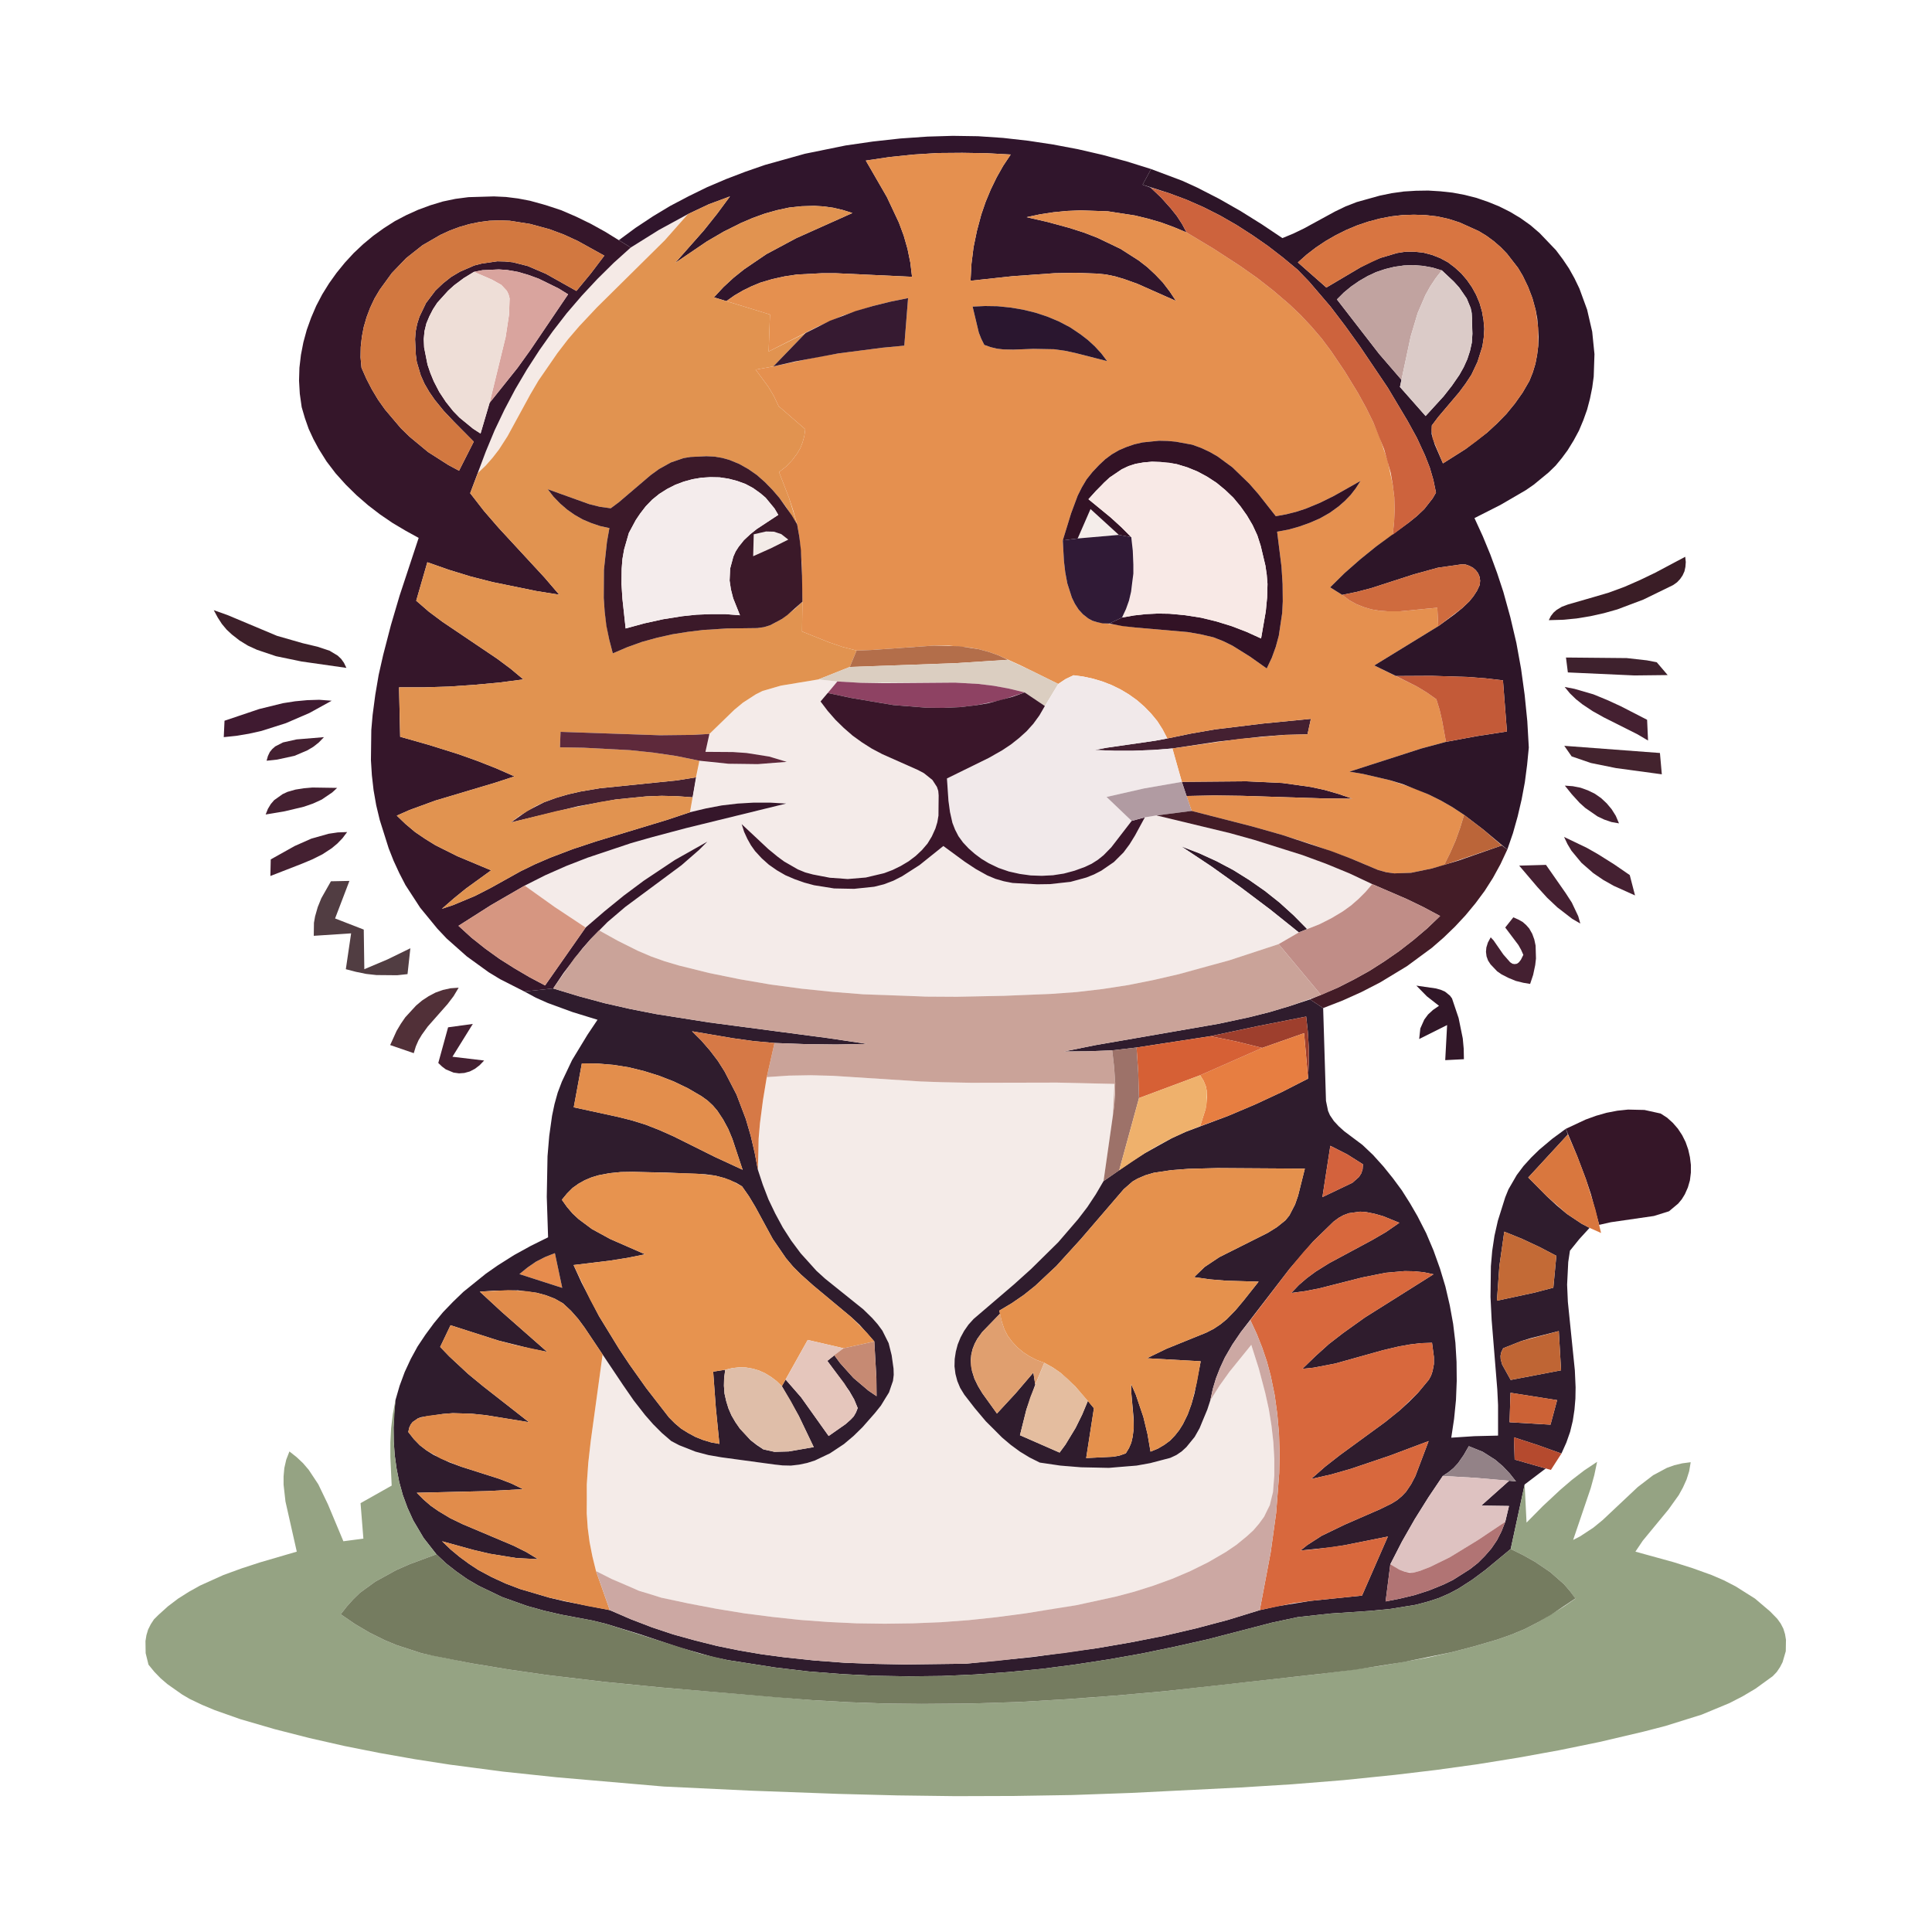 <?xml version="1.0" standalone="no"?><!DOCTYPE svg PUBLIC "-//W3C//DTD SVG 1.1//EN" "http://www.w3.org/Graphics/SVG/1.1/DTD/svg11.dtd"><svg height="1024" node-id="1" sillyvg="true" template-height="1024" template-width="1024" version="1.1" viewBox="0 0 1024 1024" width="1024" xmlns="http://www.w3.org/2000/svg" xmlns:xlink="http://www.w3.org/1999/xlink"><defs node-id="94"></defs><path d="M 0.00 0.00 L 1024.00 0.00 L 1024.00 1024.00 L 0.00 1024.00 Z" fill="#ffffff" fill-rule="nonzero" node-id="96" stroke="none" target-height="1024" target-width="1024" target-x="0" target-y="0"></path><path d="M 750.70 522.40 L 761.10 523.90 L 763.60 524.60 L 765.90 525.60 L 768.50 527.70 L 769.60 529.20 L 773.10 539.60 L 775.30 550.40 L 775.80 555.90 L 775.90 561.40 L 766.00 561.90 L 767.00 543.30 L 752.20 550.70 L 752.80 545.10 L 754.90 540.40 L 756.90 537.70 L 759.50 535.30 L 762.70 533.10 L 756.30 528.10 L 750.70 522.40 Z" fill="#311728" fill-rule="nonzero" node-id="98" stroke="none" target-height="39.5" target-width="25.2" target-x="750.7" target-y="522.4"></path><path d="M 829.30 364.10 L 834.50 365.10 L 844.50 368.00 L 851.80 371.00 L 859.00 374.30 L 873.00 381.50 L 873.50 392.50 L 867.90 389.20 L 850.00 380.20 L 844.10 376.90 L 838.70 373.30 L 835.30 370.60 L 832.10 367.50 L 829.30 364.10 Z" fill="#442031" fill-rule="nonzero" node-id="100" stroke="none" target-height="28.4" target-width="44.2" target-x="829.3" target-y="364.1"></path><path d="M 618.70 391.40 L 631.30 388.80 L 643.90 386.60 L 669.30 383.50 L 694.80 381.00 L 693.00 389.20 L 680.90 389.50 L 669.00 390.40 L 645.20 393.10 L 621.40 396.70 L 611.10 397.50 L 600.80 397.90 L 590.50 397.90 L 580.20 397.50 L 586.60 396.30 L 612.30 392.60 L 618.70 391.40 Z" fill="#442031" fill-rule="nonzero" node-id="102" stroke="none" target-height="16.9" target-width="114.6" target-x="580.2" target-y="381"></path><path d="M 141.30 403.20 L 142.00 400.70 L 143.00 398.60 L 144.30 397.00 L 145.90 395.60 L 150.00 393.50 L 157.20 391.90 L 171.70 390.70 L 169.00 393.50 L 166.10 395.80 L 162.90 397.70 L 156.10 400.60 L 146.90 402.60 L 141.30 403.20 Z" fill="#442031" fill-rule="nonzero" node-id="104" stroke="none" target-height="12.5" target-width="30.4" target-x="141.3" target-y="390.7"></path><path d="M 270.80 435.90 L 279.40 429.80 L 288.40 425.20 L 294.70 422.90 L 301.20 421.00 L 307.80 419.50 L 317.80 417.80 L 359.00 413.60 L 368.90 412.00 L 367.10 422.60 L 358.90 422.00 L 350.70 421.80 L 342.60 422.10 L 326.50 423.70 L 306.50 427.30 L 270.80 435.90 Z" fill="#442031" fill-rule="nonzero" node-id="106" stroke="none" target-height="23.9" target-width="98.1" target-x="270.8" target-y="412"></path><path d="M 140.80 431.70 L 142.00 428.70 L 143.50 426.20 L 145.30 424.10 L 149.80 420.90 L 152.40 419.70 L 156.60 418.50 L 161.00 417.80 L 165.60 417.40 L 178.70 417.60 L 176.10 420.00 L 170.50 423.80 L 165.90 425.90 L 161.00 427.60 L 150.90 430.00 L 140.80 431.70 Z" fill="#442031" fill-rule="nonzero" node-id="108" stroke="none" target-height="14.3" target-width="37.9" target-x="140.8" target-y="417.4"></path><path d="M 829.40 416.40 L 833.60 416.70 L 837.70 417.50 L 841.60 418.90 L 845.30 420.70 L 848.60 423.00 L 851.60 425.80 L 854.20 428.90 L 856.40 432.40 L 858.10 436.40 L 854.10 435.70 L 850.30 434.40 L 846.70 432.70 L 840.20 428.20 L 837.20 425.50 L 833.10 421.00 L 829.40 416.40 Z" fill="#442031" fill-rule="nonzero" node-id="110" stroke="none" target-height="20" target-width="28.7" target-x="829.4" target-y="416.4"></path><path d="M 143.50 455.50 L 156.20 448.40 L 165.00 444.50 L 174.20 441.90 L 179.00 441.20 L 184.00 441.00 L 181.50 444.30 L 178.80 447.10 L 175.80 449.60 L 170.90 452.80 L 165.50 455.50 L 160.00 457.80 L 143.30 464.30 L 143.50 455.50 Z" fill="#442031" fill-rule="nonzero" node-id="112" stroke="none" target-height="23.3" target-width="40.7" target-x="143.3" target-y="441"></path><path d="M 829.00 443.60 L 841.10 449.40 L 846.90 452.70 L 855.50 458.10 L 863.80 463.80 L 866.60 474.60 L 855.30 469.50 L 849.80 466.40 L 844.50 462.80 L 838.20 457.30 L 832.90 450.90 L 830.80 447.40 L 829.00 443.60 Z" fill="#442031" fill-rule="nonzero" node-id="114" stroke="none" target-height="31" target-width="37.6" target-x="829" target-y="443.6"></path><path d="M 805.20 458.80 L 819.40 458.40 L 829.80 473.30 L 833.10 478.40 L 836.50 485.60 L 837.60 489.50 L 833.30 487.00 L 825.40 480.90 L 820.00 475.80 L 814.90 470.20 L 805.20 458.80 Z" fill="#442031" fill-rule="nonzero" node-id="116" stroke="none" target-height="31.1" target-width="32.4" target-x="805.2" target-y="458.4"></path><path d="M 802.10 486.20 L 804.80 487.40 L 807.10 488.70 L 808.90 490.30 L 810.50 492.10 L 812.10 494.90 L 813.20 497.90 L 813.90 501.20 L 814.10 508.00 L 813.70 511.50 L 812.60 516.70 L 811.00 521.50 L 807.40 520.90 L 803.40 519.90 L 799.50 518.30 L 795.80 516.40 L 793.50 514.80 L 790.00 511.10 L 788.70 509.10 L 787.90 506.90 L 787.60 504.50 L 787.80 502.20 L 788.60 499.60 L 790.10 496.80 L 791.60 498.40 L 796.80 505.90 L 800.40 510.00 L 801.60 510.80 L 802.80 511.00 L 804.00 510.80 L 805.00 510.10 L 806.10 508.70 L 807.40 506.10 L 806.20 503.40 L 804.80 500.90 L 797.80 491.60 L 802.10 486.20 Z" fill="#442031" fill-rule="nonzero" node-id="118" stroke="none" target-height="35.3" target-width="26.5" target-x="787.6" target-y="486.2"></path><path d="M 237.50 544.50 L 250.60 542.70 L 239.80 560.10 L 256.60 562.10 L 254.20 564.60 L 251.70 566.50 L 249.00 567.90 L 246.10 568.70 L 243.30 568.90 L 240.40 568.50 L 236.30 566.80 L 234.30 565.30 L 232.30 563.40 L 237.50 544.50 Z" fill="#442031" fill-rule="nonzero" node-id="120" stroke="none" target-height="26.2" target-width="24.3" target-x="232.3" target-y="542.7"></path><path d="M 275.30 675.30 L 279.60 671.80 L 284.10 668.70 L 289.00 666.20 L 294.10 664.20 L 298.00 682.60 L 275.30 675.30 Z" fill="#e78c4d" fill-rule="nonzero" node-id="122" stroke="none" target-height="18.4" target-width="22.7" target-x="275.3" target-y="664.2"></path><path d="M 334.30 131.20 L 349.20 121.90 L 364.60 113.50 L 352.40 127.30 L 316.40 162.90 L 307.00 172.90 L 301.00 179.90 L 295.40 187.20 L 285.40 201.70 L 281.10 209.00 L 269.00 231.20 L 264.50 238.20 L 261.10 242.60 L 257.40 246.80 L 253.30 250.70 L 257.50 239.30 L 262.20 228.00 L 267.40 217.10 L 273.10 206.30 L 279.30 195.80 L 285.90 185.60 L 292.90 175.70 L 300.40 166.00 L 308.30 156.80 L 316.60 147.90 L 325.30 139.30 L 334.30 131.20 Z" fill="#f5eae6" fill-rule="nonzero" node-id="124" stroke="none" target-height="137.2" target-width="111.3" target-x="253.3" target-y="113.5"></path><path d="M 626.40 414.40 L 660.60 414.10 L 679.70 415.00 L 694.70 417.10 L 702.10 418.70 L 709.40 420.80 L 716.70 423.30 L 702.00 423.20 L 658.20 421.80 L 643.50 421.60 L 628.90 421.90 L 626.40 414.40 Z" fill="#35152b" fill-rule="nonzero" node-id="126" stroke="none" target-height="9.2" target-width="90.3" target-x="626.4" target-y="414.1"></path><path d="M 571.20 285.40 L 578.00 269.80 L 593.00 283.50 L 571.20 285.40 Z" fill="#f4edea" fill-rule="nonzero" node-id="128" stroke="none" target-height="15.6" target-width="21.8" target-x="571.2" target-y="269.8"></path><path d="M 399.50 283.20 L 406.00 281.70 L 410.20 281.80 L 414.10 283.10 L 417.80 286.00 L 408.60 290.60 L 399.20 294.80 L 399.50 283.20 Z" fill="#f3ebe7" fill-rule="nonzero" node-id="130" stroke="none" target-height="13.1" target-width="18.6" target-x="399.2" target-y="281.7"></path><path d="M 626.10 448.60 L 635.50 452.20 L 644.70 456.40 L 653.60 461.10 L 662.10 466.40 L 670.40 472.20 L 678.20 478.40 L 685.70 485.20 L 692.80 492.40 L 688.40 494.20 L 673.30 482.10 L 657.90 470.50 L 642.20 459.30 L 626.10 448.60 Z" fill="#301929" fill-rule="nonzero" node-id="132" stroke="none" target-height="45.6" target-width="66.7" target-x="626.1" target-y="448.6"></path><path d="M 406.40 570.90 L 418.10 570.10 L 429.70 569.90 L 441.40 570.20 L 487.90 573.20 L 499.50 573.60 L 514.70 573.90 L 560.30 573.80 L 590.70 574.50 L 589.80 591.80 L 584.90 626.00 L 580.80 633.00 L 576.30 639.80 L 571.40 646.20 L 560.90 658.40 L 546.50 672.60 L 537.50 680.70 L 516.00 699.10 L 513.30 702.10 L 511.00 705.40 L 509.10 708.90 L 507.60 712.60 L 506.60 716.40 L 506.00 720.30 L 505.90 724.20 L 506.40 728.20 L 507.40 732.00 L 508.90 735.60 L 511.10 739.20 L 516.60 746.30 L 526.70 757.70 L 535.70 765.80 L 540.60 769.40 L 545.70 772.50 L 551.10 775.20 L 562.00 776.80 L 573.00 777.70 L 580.30 778.00 L 595.00 777.60 L 602.40 776.80 L 609.60 775.50 L 620.30 772.70 L 623.50 771.20 L 626.30 769.30 L 628.80 767.00 L 633.20 761.60 L 635.80 757.00 L 638.00 752.10 L 641.50 742.20 L 646.40 734.40 L 651.70 727.00 L 663.20 712.80 L 667.20 725.40 L 670.60 738.30 L 672.50 746.90 L 673.90 755.60 L 674.90 764.40 L 675.40 773.20 L 675.40 782.00 L 674.70 790.90 L 674.00 794.40 L 673.00 797.80 L 671.70 800.90 L 670.00 803.90 L 667.30 807.60 L 664.30 811.10 L 660.80 814.30 L 655.30 818.80 L 649.70 822.60 L 640.40 828.00 L 630.90 832.70 L 621.30 836.80 L 611.40 840.40 L 601.30 843.60 L 591.10 846.30 L 570.40 850.80 L 559.90 852.70 L 528.50 857.10 L 513.60 858.70 L 498.80 859.80 L 483.90 860.40 L 468.90 860.60 L 454.00 860.40 L 439.10 859.70 L 424.20 858.60 L 409.30 857.00 L 394.50 855.10 L 379.80 852.70 L 365.10 849.90 L 350.50 846.80 L 344.50 845.10 L 332.80 840.80 L 324.20 836.90 L 315.90 832.70 L 314.00 825.00 L 312.50 817.40 L 311.50 809.80 L 310.90 794.50 L 311.00 786.80 L 311.80 775.30 L 313.10 763.80 L 319.40 717.90 L 335.90 742.30 L 341.90 750.00 L 346.20 754.90 L 350.80 759.50 L 355.80 763.80 L 364.20 767.90 L 368.60 769.40 L 375.40 771.20 L 382.30 772.40 L 414.80 776.70 L 419.20 776.80 L 423.50 776.30 L 427.70 775.40 L 431.90 774.10 L 439.90 770.30 L 447.30 765.40 L 452.40 761.10 L 457.10 756.50 L 463.70 749.00 L 466.80 745.00 L 469.60 740.90 L 472.40 735.00 L 473.30 731.90 L 473.70 728.70 L 473.60 725.40 L 472.60 718.30 L 471.00 711.90 L 467.70 705.30 L 465.20 701.90 L 462.30 698.60 L 457.60 694.00 L 437.30 677.70 L 428.40 669.00 L 424.40 664.30 L 419.40 657.60 L 414.90 650.60 L 410.90 643.20 L 407.30 635.70 L 404.30 627.90 L 401.70 620.00 L 401.70 611.80 L 402.80 595.30 L 404.40 583.00 L 406.40 570.90 Z" fill="#f4ebe8" fill-rule="nonzero" node-id="134" stroke="none" target-height="290.7" target-width="364.5" target-x="310.9" target-y="569.9"></path><path d="M 277.90 525.50 L 293.20 523.90 L 306.70 528.00 L 320.40 531.70 L 334.10 534.80 L 347.90 537.50 L 375.80 541.90 L 438.70 550.20 L 459.60 553.30 L 443.20 553.60 L 426.90 553.40 L 410.50 552.80 L 399.50 551.80 L 388.60 550.30 L 366.80 546.60 L 371.80 551.60 L 376.30 556.80 L 380.50 562.30 L 384.10 568.00 L 390.40 580.20 L 395.30 593.10 L 397.90 602.00 L 400.00 611.00 L 401.70 620.00 L 404.30 627.90 L 407.30 635.70 L 410.90 643.20 L 414.90 650.60 L 419.40 657.60 L 424.40 664.30 L 432.70 673.50 L 437.30 677.70 L 457.60 694.00 L 462.30 698.60 L 465.20 701.90 L 467.70 705.30 L 471.00 711.90 L 472.60 718.30 L 473.60 725.40 L 473.70 728.70 L 473.30 731.90 L 471.20 738.00 L 466.90 745.00 L 463.70 749.00 L 457.10 756.50 L 452.40 761.10 L 447.30 765.40 L 439.90 770.30 L 431.90 774.10 L 427.80 775.40 L 423.50 776.30 L 419.20 776.80 L 414.80 776.70 L 410.30 776.20 L 382.30 772.40 L 375.40 771.20 L 368.60 769.40 L 360.00 766.00 L 355.80 763.80 L 350.80 759.50 L 346.20 754.90 L 341.90 750.00 L 335.90 742.30 L 330.30 734.20 L 309.80 703.60 L 306.40 699.00 L 302.60 694.70 L 298.40 690.80 L 294.00 688.30 L 289.30 686.50 L 284.50 685.20 L 274.50 683.90 L 261.80 684.10 L 254.30 684.60 L 266.00 695.40 L 290.00 716.50 L 281.30 714.80 L 264.10 710.50 L 238.80 702.40 L 233.30 713.90 L 238.10 718.90 L 248.10 728.20 L 256.00 734.70 L 280.40 753.80 L 257.70 750.10 L 250.10 749.30 L 240.00 749.00 L 234.90 749.40 L 223.40 751.10 L 221.60 751.70 L 218.70 753.70 L 217.70 755.00 L 216.90 756.70 L 216.40 759.00 L 219.30 762.70 L 222.50 766.00 L 226.00 768.70 L 229.80 771.10 L 238.00 775.00 L 244.50 777.40 L 264.60 783.80 L 271.10 786.30 L 277.20 789.30 L 258.40 790.30 L 220.90 791.20 L 224.50 794.80 L 228.20 798.00 L 232.20 800.80 L 238.50 804.60 L 245.10 807.80 L 272.30 819.30 L 278.90 822.60 L 285.20 826.40 L 273.70 825.80 L 259.50 823.50 L 251.00 821.50 L 234.30 816.90 L 238.90 821.30 L 243.60 825.20 L 248.50 828.80 L 253.50 832.10 L 260.60 835.90 L 268.00 839.30 L 275.60 842.20 L 291.20 846.80 L 299.20 848.70 L 323.20 853.40 L 334.30 858.20 L 345.50 862.50 L 356.90 866.30 L 368.50 869.50 L 380.10 872.40 L 391.90 874.80 L 403.70 876.80 L 415.70 878.40 L 431.70 880.10 L 447.70 881.30 L 463.80 881.90 L 479.90 882.20 L 511.90 881.80 L 546.90 878.30 L 581.90 873.50 L 599.30 870.50 L 616.60 867.10 L 633.80 863.10 L 650.80 858.60 L 667.70 853.40 L 676.60 851.40 L 694.60 848.50 L 721.90 845.70 L 735.60 814.40 L 712.60 819.00 L 704.80 820.20 L 689.30 821.80 L 692.90 818.90 L 700.50 814.00 L 712.70 808.10 L 731.50 799.90 L 737.60 796.90 L 740.50 795.10 L 743.00 793.00 L 745.20 790.70 L 747.90 786.70 L 750.20 782.30 L 757.20 763.80 L 736.70 771.50 L 716.00 778.50 L 705.50 781.50 L 694.90 783.90 L 702.30 777.40 L 710.10 771.30 L 734.20 753.70 L 741.90 747.50 L 746.70 743.10 L 751.40 738.40 L 757.30 731.30 L 758.50 729.10 L 759.30 726.70 L 760.00 723.00 L 760.00 719.20 L 759.00 711.70 L 753.10 711.90 L 747.30 712.60 L 741.60 713.60 L 733.10 715.60 L 707.70 722.70 L 696.20 724.90 L 690.30 725.50 L 697.20 718.80 L 704.30 712.40 L 711.80 706.60 L 723.40 698.30 L 759.80 675.40 L 754.60 674.30 L 749.50 673.80 L 744.50 673.70 L 734.40 674.60 L 721.90 677.10 L 699.50 682.80 L 691.90 684.30 L 684.40 685.30 L 688.40 681.10 L 692.70 677.40 L 697.30 674.00 L 704.50 669.50 L 727.20 657.30 L 734.60 653.00 L 741.70 648.10 L 733.10 644.60 L 728.50 643.30 L 724.00 642.40 L 720.90 642.20 L 715.00 643.00 L 712.20 644.00 L 709.50 645.50 L 706.80 647.50 L 695.90 658.10 L 683.50 672.50 L 657.70 706.00 L 653.20 712.60 L 649.20 719.50 L 646.70 724.90 L 644.50 730.50 L 642.80 736.20 L 641.50 742.20 L 639.90 747.10 L 635.80 757.00 L 633.20 761.60 L 628.80 767.00 L 626.30 769.30 L 623.50 771.20 L 620.30 772.70 L 609.60 775.50 L 602.40 776.80 L 587.70 778.00 L 573.00 777.70 L 562.00 776.80 L 551.10 775.20 L 545.70 772.50 L 540.60 769.40 L 535.70 765.80 L 531.10 761.90 L 522.50 753.30 L 516.60 746.30 L 511.10 739.20 L 508.90 735.60 L 507.40 732.00 L 506.40 728.20 L 505.90 724.20 L 506.00 720.30 L 506.60 716.40 L 507.60 712.60 L 509.10 708.90 L 511.00 705.40 L 513.30 702.10 L 516.00 699.10 L 537.50 680.70 L 546.50 672.60 L 560.90 658.40 L 571.40 646.20 L 576.30 639.80 L 580.80 633.00 L 584.90 626.00 L 599.90 615.60 L 606.80 611.20 L 621.00 603.30 L 628.40 599.90 L 650.80 591.50 L 665.20 585.40 L 679.40 578.80 L 693.30 571.70 L 693.70 563.40 L 693.70 555.20 L 693.20 547.00 L 692.30 538.80 L 666.90 543.80 L 641.50 549.20 L 602.40 555.20 L 589.50 556.70 L 576.80 557.20 L 564.00 557.30 L 580.30 554.00 L 646.00 542.60 L 662.30 539.10 L 673.00 536.40 L 683.70 533.20 L 694.30 529.70 L 701.30 534.30 L 702.80 583.50 L 703.90 588.80 L 704.90 591.10 L 707.00 594.20 L 709.60 597.00 L 712.50 599.60 L 722.10 606.80 L 727.70 612.10 L 733.20 618.20 L 738.20 624.40 L 743.00 630.90 L 747.30 637.70 L 751.30 644.60 L 755.90 653.60 L 759.80 662.80 L 763.20 672.30 L 766.10 681.90 L 768.40 691.80 L 770.20 701.70 L 771.40 711.70 L 772.00 721.80 L 772.10 731.90 L 771.70 742.00 L 770.70 752.00 L 769.20 762.00 L 781.50 761.20 L 794.00 760.90 L 794.00 744.70 L 793.60 736.50 L 790.60 699.60 L 790.00 687.40 L 790.20 671.10 L 790.90 663.00 L 792.10 655.00 L 793.90 647.00 L 797.80 634.60 L 799.50 630.40 L 803.90 622.80 L 807.50 618.00 L 811.50 613.60 L 815.80 609.40 L 822.70 603.60 L 829.90 598.30 L 831.00 601.30 L 810.00 624.10 L 819.90 634.10 L 825.10 638.90 L 830.50 643.40 L 838.30 648.60 L 842.50 650.80 L 837.10 656.70 L 832.10 662.90 L 831.20 668.90 L 830.60 680.90 L 831.00 690.00 L 834.70 726.30 L 835.10 735.30 L 835.00 741.30 L 834.50 747.20 L 833.60 753.10 L 832.20 758.90 L 830.20 764.60 L 827.60 770.40 L 815.00 765.90 L 802.40 761.80 L 802.80 773.60 L 819.30 778.30 L 808.10 786.80 L 800.70 821.00 L 787.30 832.10 L 780.30 837.30 L 773.00 842.00 L 767.90 844.70 L 762.60 847.00 L 757.10 848.80 L 750.30 850.60 L 736.60 852.80 L 726.20 853.80 L 705.30 855.20 L 687.90 857.10 L 674.30 860.00 L 640.00 868.90 L 622.60 872.80 L 605.20 876.40 L 587.70 879.50 L 570.10 882.20 L 552.50 884.50 L 534.80 886.20 L 517.10 887.50 L 499.30 888.30 L 481.60 888.50 L 463.90 888.20 L 446.20 887.30 L 428.50 885.90 L 410.80 883.80 L 385.80 879.90 L 378.50 878.40 L 360.50 873.30 L 339.20 866.20 L 321.30 860.70 L 314.00 858.90 L 297.50 855.80 L 288.40 853.70 L 279.40 851.20 L 266.20 846.50 L 253.70 840.50 L 247.70 837.00 L 242.00 833.00 L 236.50 828.70 L 231.30 823.80 L 224.50 815.10 L 219.00 805.80 L 216.00 799.20 L 213.50 792.40 L 211.60 785.50 L 210.20 778.40 L 209.20 771.20 L 208.70 763.90 L 208.60 756.60 L 208.90 749.30 L 209.60 742.10 L 211.80 734.50 L 214.50 727.20 L 217.70 720.30 L 221.30 713.70 L 225.50 707.40 L 230.00 701.30 L 234.80 695.50 L 240.10 690.00 L 245.60 684.70 L 257.50 675.10 L 263.80 670.70 L 272.50 665.20 L 281.40 660.30 L 290.50 655.80 L 289.80 634.30 L 290.20 612.80 L 291.10 602.10 L 292.60 591.40 L 293.90 585.20 L 295.60 579.10 L 297.80 573.30 L 303.20 561.90 L 311.40 548.40 L 316.70 540.50 L 303.40 536.40 L 290.30 531.60 L 284.00 528.80 L 277.90 525.50 Z M 308.40 563.60 L 304.10 586.90 L 327.20 591.90 L 334.80 593.80 L 342.20 596.10 L 349.60 599.00 L 357.00 602.30 L 378.90 613.20 L 393.60 620.00 L 388.20 603.70 L 386.00 598.40 L 383.30 593.40 L 380.20 588.70 L 377.80 585.90 L 375.00 583.30 L 371.80 581.00 L 364.60 576.80 L 357.10 573.20 L 349.40 570.20 L 341.40 567.70 L 333.30 565.70 L 325.10 564.40 L 316.80 563.70 L 308.40 563.60 Z M 705.10 607.30 L 700.90 634.50 L 716.80 626.90 L 720.30 623.80 L 721.50 621.90 L 722.20 619.80 L 722.40 617.10 L 714.00 611.80 L 705.10 607.30 Z M 297.80 635.90 L 300.50 639.70 L 303.40 643.10 L 306.60 646.10 L 313.70 651.40 L 323.40 656.70 L 341.90 664.80 L 332.50 666.70 L 323.00 668.20 L 304.00 670.50 L 308.20 679.70 L 317.50 697.60 L 328.10 714.90 L 333.70 723.30 L 342.50 735.70 L 354.60 751.30 L 357.70 754.40 L 361.00 757.20 L 364.70 759.50 L 368.60 761.60 L 372.60 763.20 L 376.90 764.50 L 381.30 765.30 L 379.40 746.10 L 378.00 727.00 L 384.40 726.00 L 383.80 730.30 L 383.70 734.50 L 384.00 738.60 L 384.90 742.60 L 386.10 746.50 L 387.70 750.20 L 389.80 753.80 L 392.20 757.20 L 397.80 763.30 L 401.10 765.90 L 404.60 768.20 L 410.50 769.50 L 418.00 769.30 L 431.30 767.00 L 423.40 750.50 L 414.40 734.70 L 416.40 731.20 L 424.60 740.60 L 439.20 761.10 L 448.20 754.80 L 450.90 752.40 L 452.50 750.70 L 453.70 748.60 L 454.60 746.30 L 452.70 741.70 L 450.20 737.30 L 438.50 721.30 L 442.20 718.30 L 445.30 722.50 L 452.30 730.30 L 460.20 737.00 L 464.60 740.00 L 464.50 730.30 L 463.40 711.00 L 455.60 702.20 L 451.30 698.20 L 431.00 681.30 L 424.50 675.50 L 420.40 671.40 L 416.60 666.90 L 409.60 656.70 L 400.30 639.60 L 397.00 634.10 L 393.30 628.80 L 390.30 627.00 L 384.00 624.40 L 379.10 623.10 L 374.00 622.40 L 353.30 621.50 L 335.30 621.10 L 329.10 621.20 L 323.10 621.80 L 317.30 622.90 L 313.60 624.00 L 310.00 625.50 L 306.60 627.40 L 303.50 629.60 L 300.60 632.50 L 297.80 635.90 Z M 595.60 630.30 L 572.90 656.70 L 559.90 671.00 L 548.70 681.50 L 542.70 686.30 L 536.30 690.70 L 529.60 694.70 L 530.10 696.20 L 520.60 706.00 L 518.00 709.60 L 516.60 712.20 L 515.50 715.00 L 514.80 718.00 L 514.50 721.10 L 515.20 726.70 L 516.50 730.80 L 518.40 734.70 L 520.70 738.50 L 528.40 749.20 L 538.30 738.50 L 547.70 727.50 L 548.70 733.90 L 544.00 747.10 L 540.60 760.70 L 561.60 769.90 L 564.70 765.70 L 570.10 756.80 L 573.60 749.70 L 576.60 742.50 L 579.80 746.40 L 575.70 772.80 L 589.90 772.10 L 593.30 771.50 L 596.70 770.30 L 598.40 767.50 L 599.60 764.70 L 600.30 761.70 L 600.90 757.10 L 600.90 752.40 L 599.60 738.10 L 599.50 733.50 L 602.00 739.20 L 606.00 751.00 L 608.20 760.10 L 609.80 769.40 L 613.70 767.80 L 617.10 765.80 L 620.10 763.60 L 622.70 760.90 L 625.00 758.00 L 627.00 754.80 L 629.50 749.70 L 631.50 744.20 L 633.10 738.50 L 636.40 721.50 L 607.90 719.90 L 618.20 714.90 L 639.40 706.30 L 643.30 704.30 L 646.90 701.90 L 650.20 699.20 L 654.80 694.50 L 659.00 689.50 L 667.10 679.30 L 649.90 678.80 L 641.40 678.10 L 632.90 676.90 L 638.50 671.50 L 646.30 666.30 L 672.00 653.40 L 676.80 650.40 L 681.30 646.80 L 683.40 644.20 L 686.40 638.40 L 688.00 633.80 L 691.60 619.40 L 645.30 619.10 L 629.90 619.50 L 620.80 620.20 L 611.50 621.60 L 607.10 622.90 L 602.90 624.70 L 600.30 626.20 L 595.60 630.30 Z M 797.30 652.80 L 794.70 671.00 L 793.40 689.40 L 813.40 685.10 L 823.30 682.50 L 824.90 665.60 L 815.90 660.90 L 806.70 656.60 L 797.30 652.80 Z M 275.30 675.30 L 298.00 682.60 L 294.10 664.20 L 289.00 666.20 L 284.10 668.70 L 279.60 671.80 L 275.30 675.30 Z M 796.70 714.60 L 795.70 716.70 L 795.30 718.60 L 795.40 720.50 L 796.20 723.30 L 800.70 731.40 L 827.40 726.30 L 826.20 705.50 L 811.20 709.30 L 806.30 710.80 L 796.70 714.60 Z M 800.60 738.20 L 800.10 753.80 L 821.80 755.10 L 825.30 742.10 L 800.60 738.20 Z M 778.50 766.50 L 775.80 771.20 L 772.80 775.50 L 770.40 778.10 L 767.70 780.30 L 764.70 782.30 L 757.10 793.60 L 749.90 805.10 L 743.10 817.00 L 736.90 829.10 L 734.40 848.80 L 742.00 847.30 L 749.90 845.40 L 757.60 842.90 L 765.20 839.80 L 770.10 837.40 L 779.10 831.70 L 783.30 828.40 L 787.00 824.70 L 790.40 820.80 L 793.40 816.40 L 795.80 811.70 L 797.80 806.60 L 799.80 798.20 L 785.10 798.00 L 799.90 784.80 L 803.50 785.20 L 800.20 781.00 L 796.50 777.10 L 792.50 773.70 L 785.90 769.50 L 778.50 766.50 Z" fill="#2f1c2d" fill-rule="nonzero" node-id="136" stroke="none" target-height="364.6" target-width="633.9" target-x="208.6" target-y="523.9"></path><path d="M 404.20 366.20 L 413.90 363.40 L 433.80 360.10 L 443.80 361.20 L 434.90 371.80 L 438.70 376.80 L 442.80 381.50 L 447.20 385.80 L 451.90 389.90 L 456.90 393.50 L 462.10 396.80 L 467.60 399.70 L 486.50 408.10 L 489.70 409.80 L 494.20 413.40 L 496.60 417.10 L 497.30 419.20 L 497.50 421.60 L 497.60 428.50 L 497.40 432.30 L 496.80 435.80 L 495.80 439.10 L 493.90 443.30 L 491.60 447.10 L 488.60 450.60 L 485.30 453.70 L 481.60 456.50 L 477.40 459.00 L 473.10 461.10 L 468.60 462.80 L 458.90 465.10 L 449.30 465.90 L 444.40 465.70 L 430.90 463.50 L 426.80 462.40 L 422.90 460.80 L 415.60 456.60 L 412.20 454.10 L 407.20 450.00 L 393.10 436.80 L 394.40 440.90 L 396.10 444.60 L 398.00 448.00 L 400.20 451.10 L 403.70 454.90 L 407.50 458.30 L 411.80 461.30 L 416.30 463.90 L 421.20 466.00 L 426.30 467.80 L 436.80 470.20 L 442.10 470.90 L 452.70 471.10 L 463.30 470.00 L 468.50 468.70 L 473.50 466.80 L 478.20 464.40 L 487.40 458.50 L 500.00 448.40 L 511.30 456.70 L 517.20 460.60 L 523.40 464.00 L 527.60 465.80 L 532.10 467.10 L 536.70 468.00 L 549.80 468.70 L 556.50 468.60 L 567.40 467.40 L 575.80 465.10 L 579.80 463.50 L 583.70 461.50 L 590.40 456.90 L 595.50 451.80 L 598.70 447.50 L 601.60 442.80 L 606.80 433.20 L 613.00 432.20 L 652.00 441.60 L 677.60 449.00 L 690.30 453.20 L 702.80 457.80 L 715.20 462.90 L 727.30 468.60 L 723.80 472.70 L 720.10 476.40 L 716.10 479.90 L 711.80 483.00 L 705.80 486.60 L 699.50 489.80 L 692.80 492.40 L 685.70 485.20 L 678.20 478.40 L 670.40 472.20 L 662.10 466.40 L 653.60 461.10 L 644.70 456.40 L 635.50 452.20 L 626.10 448.60 L 642.20 459.30 L 657.90 470.50 L 673.30 482.10 L 688.40 494.20 L 677.70 500.40 L 651.50 509.00 L 638.30 512.80 L 624.90 516.30 L 611.50 519.40 L 598.00 522.10 L 584.40 524.20 L 570.70 525.80 L 556.90 526.80 L 532.10 527.80 L 507.30 528.30 L 474.20 527.80 L 457.60 527.00 L 441.10 525.70 L 424.70 524.00 L 408.30 521.80 L 392.00 519.00 L 375.80 515.70 L 359.70 511.70 L 352.30 509.50 L 345.00 506.90 L 338.00 503.90 L 327.60 498.70 L 317.50 493.10 L 322.00 488.70 L 331.40 480.70 L 361.20 458.60 L 370.50 450.50 L 374.90 446.10 L 357.70 455.80 L 341.20 466.80 L 330.60 474.70 L 320.40 483.00 L 310.40 491.60 L 294.10 480.80 L 278.10 469.40 L 289.00 463.90 L 300.10 459.00 L 311.40 454.60 L 334.40 446.90 L 363.70 438.90 L 416.70 425.90 L 408.10 425.40 L 399.60 425.40 L 391.00 425.90 L 382.50 426.90 L 374.10 428.50 L 365.70 430.50 L 370.70 403.20 L 378.40 404.20 L 393.80 405.10 L 409.30 404.60 L 417.00 403.80 L 407.70 401.00 L 395.70 399.10 L 388.50 398.60 L 373.90 398.50 L 376.00 389.00 L 389.20 376.20 L 393.80 372.40 L 400.60 368.00 L 404.20 366.20 Z" fill="#f4ebe9" fill-rule="nonzero" node-id="138" stroke="none" target-height="168.2" target-width="449.2" target-x="278.1" target-y="360.1"></path><path d="M 328.00 127.30 L 336.80 120.80 L 346.00 114.70 L 355.30 109.10 L 365.00 104.00 L 374.80 99.20 L 384.90 94.90 L 395.10 91.00 L 405.50 87.40 L 426.60 81.50 L 448.20 77.10 L 462.70 75.00 L 477.20 73.40 L 491.60 72.40 L 505.00 72.00 L 518.40 72.20 L 531.70 73.10 L 545.00 74.60 L 558.20 76.60 L 571.40 79.10 L 584.40 82.10 L 597.30 85.60 L 610.10 89.60 L 605.60 97.90 L 609.80 99.40 L 615.40 104.70 L 620.50 110.40 L 623.70 114.40 L 626.50 118.70 L 628.90 123.20 L 622.20 120.40 L 615.40 117.90 L 608.50 115.90 L 601.50 114.20 L 587.20 112.00 L 572.80 111.50 L 565.60 111.80 L 558.40 112.50 L 551.20 113.60 L 544.10 115.10 L 555.40 117.70 L 566.80 120.80 L 574.30 123.20 L 581.60 126.00 L 593.90 131.90 L 603.60 138.10 L 608.10 141.60 L 612.30 145.50 L 616.30 149.70 L 619.90 154.40 L 623.30 159.50 L 602.80 150.40 L 595.80 147.90 L 591.10 146.50 L 586.30 145.50 L 581.30 145.00 L 570.10 144.60 L 558.90 144.80 L 536.60 146.40 L 514.40 148.80 L 514.90 139.80 L 516.00 131.00 L 517.80 122.30 L 520.10 113.70 L 522.40 107.00 L 525.10 100.50 L 528.20 94.10 L 531.70 87.90 L 535.70 81.90 L 522.90 81.20 L 510.00 81.00 L 497.20 81.10 L 484.40 81.90 L 471.70 83.20 L 458.90 85.10 L 470.10 104.50 L 476.40 117.90 L 479.00 124.90 L 481.00 131.90 L 482.50 139.20 L 483.40 146.70 L 442.70 144.80 L 435.90 144.80 L 422.40 145.50 L 415.80 146.50 L 409.40 147.90 L 403.00 149.80 L 398.40 151.70 L 393.90 153.90 L 389.40 156.50 L 385.00 159.60 L 378.40 157.60 L 383.40 152.20 L 388.70 147.30 L 394.30 142.80 L 406.20 134.70 L 422.10 126.20 L 451.80 112.90 L 446.70 111.30 L 441.60 110.10 L 436.60 109.40 L 431.60 109.10 L 424.90 109.30 L 418.30 110.00 L 411.80 111.40 L 405.40 113.20 L 399.00 115.50 L 392.70 118.20 L 383.50 122.80 L 374.60 128.00 L 357.80 139.40 L 373.00 122.20 L 380.10 113.30 L 386.90 104.10 L 375.60 108.30 L 364.60 113.50 L 349.20 121.90 L 334.30 131.20 L 328.00 127.30 Z" fill="#30152c" fill-rule="nonzero" node-id="140" stroke="none" target-height="87.6" target-width="300.9" target-x="328" target-y="72"></path><path d="M 458.90 85.10 L 471.70 83.20 L 484.40 81.90 L 497.20 81.10 L 510.00 81.00 L 522.90 81.20 L 535.70 81.90 L 531.70 87.90 L 528.20 94.10 L 525.10 100.50 L 522.40 107.00 L 520.10 113.70 L 517.80 122.30 L 516.00 131.00 L 514.90 139.80 L 514.40 148.80 L 536.60 146.40 L 558.90 144.80 L 570.10 144.60 L 581.30 145.00 L 586.30 145.50 L 591.10 146.50 L 595.80 147.90 L 602.80 150.40 L 623.30 159.50 L 619.90 154.40 L 616.30 149.70 L 612.30 145.50 L 608.10 141.60 L 603.60 138.10 L 593.90 131.90 L 581.60 126.00 L 574.30 123.20 L 566.80 120.80 L 555.40 117.70 L 544.10 115.10 L 551.20 113.60 L 558.40 112.50 L 565.60 111.80 L 572.80 111.50 L 587.20 112.00 L 601.50 114.20 L 608.50 115.90 L 615.40 117.90 L 622.20 120.40 L 628.90 123.20 L 643.20 131.80 L 657.20 140.90 L 666.30 147.30 L 675.00 154.10 L 683.40 161.30 L 689.40 167.00 L 695.10 173.10 L 700.50 179.40 L 705.50 186.10 L 712.80 196.90 L 719.70 208.20 L 724.00 216.00 L 727.90 223.90 L 731.30 231.90 L 735.50 244.30 L 738.20 257.00 L 739.00 263.50 L 739.20 270.00 L 738.90 276.60 L 738.20 283.40 L 729.30 289.70 L 720.90 296.50 L 712.70 303.70 L 705.00 311.30 L 711.40 315.30 L 715.10 318.10 L 718.90 320.20 L 722.90 321.80 L 727.00 323.00 L 731.20 323.70 L 735.50 324.00 L 742.10 324.00 L 761.80 322.10 L 762.30 331.90 L 728.40 352.70 L 750.90 363.80 L 756.20 367.00 L 761.30 370.60 L 763.00 376.10 L 764.30 381.70 L 766.40 393.20 L 753.40 396.70 L 715.20 409.00 L 722.40 410.20 L 736.60 413.50 L 750.30 418.10 L 757.00 421.00 L 763.50 424.20 L 769.80 427.80 L 776.00 431.90 L 773.90 438.80 L 771.50 445.50 L 768.60 452.10 L 765.40 458.50 L 759.00 460.30 L 747.90 462.60 L 739.00 462.90 L 734.70 462.30 L 730.40 461.10 L 715.90 455.00 L 695.20 447.50 L 679.50 442.50 L 663.60 438.00 L 631.60 429.80 L 628.90 421.90 L 643.50 421.60 L 658.20 421.80 L 702.00 423.20 L 716.70 423.30 L 709.40 420.80 L 702.10 418.70 L 694.70 417.10 L 679.70 415.00 L 660.60 414.10 L 626.40 414.40 L 621.40 396.70 L 657.10 391.60 L 680.90 389.50 L 693.00 389.20 L 694.80 381.00 L 669.30 383.50 L 643.90 386.60 L 631.30 388.80 L 618.70 391.40 L 616.20 386.60 L 613.40 382.20 L 610.10 378.20 L 606.50 374.50 L 602.60 371.10 L 598.40 368.10 L 593.90 365.40 L 589.20 363.10 L 584.30 361.20 L 579.30 359.70 L 574.20 358.60 L 569.00 357.90 L 564.80 359.90 L 560.90 362.50 L 541.00 352.70 L 529.10 347.30 L 524.00 345.50 L 518.80 344.10 L 513.60 343.20 L 502.90 342.20 L 494.80 342.20 L 462.00 344.50 L 454.00 344.80 L 446.60 342.90 L 439.30 340.40 L 425.10 334.70 L 425.30 318.90 L 424.90 298.30 L 423.70 284.70 L 422.50 277.90 L 420.50 270.90 L 418.20 263.90 L 412.90 250.20 L 416.60 247.30 L 419.80 244.00 L 422.50 240.40 L 424.20 237.50 L 425.40 234.40 L 426.30 231.10 L 426.80 227.50 L 412.70 215.30 L 410.20 210.00 L 407.30 205.10 L 400.50 195.90 L 409.90 194.20 L 432.80 189.30 L 444.40 187.30 L 467.60 184.30 L 479.30 183.20 L 481.30 158.00 L 471.90 159.90 L 462.60 162.20 L 446.60 167.30 L 433.40 173.10 L 407.40 186.30 L 408.10 166.70 L 385.00 159.60 L 389.40 156.50 L 393.90 153.90 L 398.40 151.70 L 403.00 149.80 L 409.40 147.90 L 415.80 146.50 L 422.40 145.50 L 435.90 144.80 L 442.70 144.80 L 483.40 146.70 L 482.50 139.20 L 481.00 131.90 L 479.00 124.90 L 476.40 117.90 L 470.10 104.50 L 458.90 85.10 Z M 515.50 162.50 L 518.80 176.30 L 520.10 179.60 L 521.70 182.80 L 525.10 184.00 L 528.40 184.80 L 531.90 185.20 L 537.10 185.30 L 547.70 184.90 L 558.70 185.10 L 564.40 185.90 L 570.00 187.10 L 586.80 191.40 L 583.70 187.30 L 580.30 183.60 L 576.60 180.20 L 572.70 177.20 L 567.20 173.50 L 561.30 170.40 L 555.10 167.80 L 548.70 165.70 L 542.10 164.10 L 535.50 163.00 L 528.70 162.30 L 522.10 162.20 L 515.50 162.50 Z M 582.50 246.50 L 579.00 250.20 L 575.90 254.10 L 573.40 258.30 L 571.20 262.70 L 567.70 272.10 L 563.30 286.40 L 563.90 297.30 L 564.60 303.30 L 565.70 309.20 L 568.10 316.70 L 569.70 320.00 L 571.70 323.10 L 574.00 325.60 L 576.80 327.80 L 579.00 329.00 L 581.60 329.80 L 601.70 332.60 L 629.50 335.00 L 636.40 336.20 L 643.20 337.80 L 648.30 339.80 L 653.20 342.20 L 662.50 348.00 L 671.40 354.30 L 674.10 348.60 L 676.20 342.80 L 677.80 336.90 L 679.60 324.80 L 679.90 318.70 L 679.80 309.50 L 679.20 300.20 L 676.90 281.80 L 682.90 280.70 L 688.60 279.10 L 694.20 277.10 L 699.70 274.70 L 704.80 271.80 L 709.50 268.40 L 712.80 265.50 L 715.90 262.30 L 718.60 258.80 L 721.10 254.90 L 706.90 262.90 L 699.60 266.50 L 692.10 269.60 L 686.90 271.30 L 681.70 272.60 L 676.20 273.60 L 667.00 261.90 L 662.10 256.30 L 653.20 247.70 L 645.30 241.90 L 641.10 239.50 L 636.60 237.40 L 631.90 235.70 L 623.20 234.10 L 618.80 233.70 L 614.30 233.60 L 605.50 234.50 L 601.20 235.50 L 597.10 236.90 L 593.10 238.60 L 589.30 240.80 L 585.80 243.40 L 582.50 246.50 Z" fill="#e5904f" fill-rule="nonzero" node-id="142" stroke="none" target-height="381.9" target-width="391" target-x="385" target-y="81"></path><path d="M 610.10 89.60 L 626.60 95.80 L 634.50 99.40 L 646.20 105.40 L 657.60 111.90 L 668.80 118.90 L 679.70 126.20 L 685.50 123.80 L 691.10 121.10 L 707.60 112.10 L 713.20 109.40 L 719.10 107.10 L 731.30 103.70 L 737.60 102.40 L 744.00 101.50 L 750.50 101.10 L 757.00 101.00 L 763.50 101.40 L 769.90 102.10 L 776.30 103.30 L 782.60 104.90 L 788.70 107.00 L 794.60 109.40 L 800.40 112.30 L 805.90 115.60 L 811.10 119.30 L 816.00 123.50 L 824.70 132.60 L 828.30 137.40 L 831.60 142.30 L 834.50 147.50 L 837.10 152.90 L 841.20 164.10 L 843.90 175.80 L 845.10 187.70 L 844.70 199.60 L 843.90 205.50 L 842.70 211.40 L 841.20 217.10 L 839.20 222.70 L 836.90 228.20 L 834.10 233.40 L 830.90 238.60 L 827.80 242.80 L 824.50 246.80 L 820.80 250.40 L 812.90 256.90 L 808.70 259.80 L 795.30 267.60 L 781.50 274.60 L 785.90 284.20 L 789.90 293.90 L 793.50 303.70 L 796.80 313.70 L 800.50 327.10 L 803.70 340.70 L 806.20 354.50 L 808.10 368.30 L 809.50 382.20 L 810.30 396.20 L 809.40 405.40 L 808.20 414.60 L 806.50 423.70 L 804.40 432.70 L 801.90 441.60 L 798.90 450.30 L 786.20 439.70 L 776.00 431.90 L 769.80 427.80 L 763.50 424.20 L 757.00 421.00 L 743.50 415.60 L 736.60 413.50 L 722.40 410.20 L 715.20 409.00 L 753.40 396.70 L 766.40 393.20 L 782.50 390.20 L 798.70 387.70 L 796.60 360.60 L 787.20 359.50 L 777.70 358.80 L 758.80 358.20 L 739.90 358.30 L 728.40 352.70 L 762.30 331.90 L 770.80 325.70 L 774.90 322.40 L 778.70 318.80 L 780.90 316.10 L 782.80 313.20 L 784.30 310.00 L 784.50 307.70 L 784.20 305.70 L 783.40 303.80 L 782.20 302.20 L 780.70 300.90 L 778.80 299.90 L 776.80 299.20 L 774.70 299.10 L 762.10 300.90 L 749.40 304.40 L 726.80 311.70 L 719.20 313.70 L 711.40 315.30 L 705.00 311.30 L 712.70 303.70 L 720.90 296.50 L 729.30 289.70 L 746.80 276.90 L 751.00 273.50 L 754.90 269.80 L 759.30 264.20 L 761.10 261.10 L 759.70 254.30 L 757.80 247.80 L 755.30 241.40 L 751.00 232.10 L 746.00 223.00 L 735.50 205.40 L 720.80 183.60 L 713.10 172.90 L 705.20 162.50 L 693.80 149.20 L 687.70 142.90 L 680.00 136.50 L 672.10 130.40 L 663.90 124.70 L 655.50 119.30 L 646.80 114.30 L 637.90 109.80 L 628.80 105.80 L 619.40 102.30 L 605.60 97.90 L 610.10 89.60 Z M 687.90 139.10 L 703.00 152.40 L 721.10 141.70 L 727.40 138.50 L 731.70 136.70 L 740.50 134.10 L 745.00 133.40 L 749.60 133.40 L 754.40 133.90 L 759.00 135.10 L 763.30 136.80 L 767.40 139.00 L 771.10 141.80 L 774.50 144.90 L 777.50 148.40 L 780.20 152.30 L 782.40 156.30 L 784.20 160.60 L 785.50 165.10 L 786.30 169.70 L 786.70 174.30 L 786.40 179.00 L 785.70 183.60 L 783.10 191.80 L 779.90 198.60 L 776.80 203.30 L 773.40 207.90 L 762.30 221.00 L 758.90 225.50 L 758.80 230.10 L 760.50 235.70 L 764.80 245.60 L 776.80 238.00 L 788.20 229.30 L 793.40 224.50 L 798.40 219.40 L 802.90 213.90 L 807.00 208.10 L 810.60 201.90 L 812.40 197.40 L 813.80 192.80 L 814.70 188.10 L 815.30 183.30 L 815.50 178.50 L 814.80 169.00 L 813.90 164.20 L 812.20 158.00 L 809.90 152.00 L 807.10 146.20 L 804.60 142.00 L 798.70 134.40 L 795.40 131.00 L 791.70 127.80 L 787.90 125.00 L 783.80 122.50 L 773.60 117.90 L 767.70 116.00 L 761.70 114.70 L 755.60 114.00 L 749.40 113.80 L 743.30 114.00 L 737.20 114.70 L 731.10 115.90 L 725.10 117.50 L 719.20 119.50 L 713.50 121.90 L 707.90 124.70 L 702.50 127.80 L 697.30 131.30 L 692.50 135.00 L 687.90 139.10 Z M 708.60 158.70 L 730.90 187.50 L 742.80 201.30 L 742.00 205.10 L 755.60 220.50 L 765.10 210.10 L 769.50 204.50 L 773.50 198.70 L 775.80 194.60 L 777.70 190.40 L 779.10 186.10 L 780.10 181.60 L 780.40 176.90 L 780.10 166.00 L 779.50 163.30 L 777.40 158.20 L 773.40 152.40 L 770.50 149.20 L 764.20 143.30 L 759.20 141.80 L 754.10 140.90 L 749.10 140.50 L 744.10 140.70 L 739.10 141.40 L 734.20 142.60 L 729.40 144.20 L 724.90 146.30 L 720.40 148.90 L 716.20 151.80 L 712.30 155.00 L 708.60 158.70 Z" fill="#2d1528" fill-rule="nonzero" node-id="144" stroke="none" target-height="360.7" target-width="239.5" target-x="605.6" target-y="89.6"></path><path d="M 609.80 99.40 L 619.40 102.30 L 628.80 105.80 L 637.90 109.80 L 646.80 114.30 L 655.50 119.30 L 663.90 124.70 L 672.10 130.40 L 680.00 136.50 L 687.70 142.90 L 693.80 149.20 L 705.20 162.50 L 713.10 172.90 L 720.80 183.60 L 735.50 205.40 L 746.00 223.00 L 751.00 232.10 L 755.30 241.40 L 757.80 247.80 L 759.70 254.30 L 761.10 261.10 L 759.30 264.20 L 754.90 269.80 L 751.00 273.50 L 746.80 276.90 L 738.20 283.40 L 738.90 276.60 L 739.20 270.00 L 739.00 263.50 L 738.20 257.00 L 737.10 250.60 L 733.60 238.10 L 727.90 223.90 L 724.00 216.00 L 719.70 208.20 L 712.80 196.90 L 705.50 186.10 L 700.50 179.40 L 695.10 173.10 L 689.40 167.00 L 683.40 161.30 L 675.00 154.10 L 666.30 147.30 L 657.20 140.90 L 643.20 131.80 L 628.90 123.20 L 626.50 118.70 L 623.70 114.40 L 620.50 110.40 L 615.40 104.70 L 609.80 99.40 Z" fill="#cd633d" fill-rule="nonzero" node-id="146" stroke="none" target-height="184" target-width="151.3" target-x="609.8" target-y="99.4"></path><path d="M 159.90 215.80 L 158.90 208.70 L 158.50 201.80 L 158.70 194.90 L 159.50 188.10 L 160.80 181.40 L 162.60 174.80 L 164.90 168.40 L 167.60 162.10 L 170.80 156.00 L 174.40 150.20 L 178.40 144.60 L 182.80 139.20 L 187.50 134.10 L 192.50 129.40 L 197.80 125.00 L 203.50 120.90 L 209.30 117.20 L 215.40 114.00 L 221.60 111.20 L 228.10 108.80 L 234.70 106.80 L 241.40 105.40 L 248.30 104.50 L 261.80 104.10 L 268.20 104.40 L 274.60 105.20 L 280.90 106.40 L 289.20 108.70 L 297.40 111.40 L 305.30 114.80 L 313.10 118.60 L 320.70 122.80 L 334.30 131.20 L 325.30 139.30 L 316.60 147.90 L 308.30 156.80 L 300.40 166.00 L 292.90 175.70 L 285.90 185.60 L 279.30 195.80 L 273.10 206.30 L 267.40 217.10 L 262.20 228.00 L 257.50 239.30 L 249.20 261.40 L 256.50 270.80 L 264.30 279.80 L 288.60 306.10 L 296.40 315.20 L 284.50 313.30 L 261.00 308.50 L 249.30 305.50 L 237.90 302.00 L 226.50 298.00 L 220.60 318.40 L 227.30 324.20 L 234.40 329.50 L 263.60 349.20 L 270.70 354.50 L 277.40 360.10 L 264.30 361.80 L 251.10 363.00 L 237.90 363.90 L 224.70 364.30 L 211.50 364.30 L 212.10 390.50 L 227.60 394.90 L 242.90 399.70 L 253.00 403.30 L 262.90 407.20 L 272.70 411.50 L 262.30 414.90 L 230.80 424.30 L 217.10 429.30 L 210.30 432.30 L 215.00 436.80 L 220.00 441.00 L 225.30 444.60 L 230.80 448.00 L 242.40 453.80 L 260.30 461.30 L 246.90 471.00 L 240.50 476.20 L 234.20 481.70 L 240.20 479.70 L 251.70 474.90 L 260.10 470.60 L 275.90 461.80 L 283.70 458.00 L 291.60 454.60 L 303.70 450.00 L 316.10 445.90 L 353.40 434.60 L 365.70 430.50 L 374.10 428.50 L 382.50 426.90 L 391.00 425.90 L 399.60 425.40 L 408.10 425.40 L 416.70 425.90 L 363.70 438.90 L 346.00 443.60 L 334.40 446.90 L 311.40 454.60 L 300.10 459.00 L 289.00 463.90 L 278.10 469.40 L 260.30 479.70 L 243.00 490.70 L 249.90 497.00 L 257.20 502.80 L 264.70 508.20 L 272.60 513.20 L 280.60 517.90 L 288.90 522.30 L 310.40 491.60 L 320.40 483.00 L 330.60 474.70 L 341.20 466.80 L 357.70 455.80 L 374.90 446.10 L 370.50 450.50 L 361.20 458.60 L 331.40 480.70 L 322.00 488.70 L 313.00 497.80 L 308.70 502.70 L 298.70 515.70 L 293.20 523.90 L 277.90 525.50 L 265.10 519.00 L 259.00 515.30 L 247.40 506.90 L 236.70 497.40 L 231.80 492.20 L 222.70 481.10 L 214.90 469.10 L 211.60 462.70 L 208.60 456.20 L 206.00 449.60 L 201.30 434.70 L 199.40 426.80 L 198.00 418.80 L 197.10 410.90 L 196.60 402.90 L 196.80 386.90 L 197.50 378.90 L 198.90 368.30 L 200.70 357.70 L 203.10 347.10 L 207.20 331.30 L 211.80 315.70 L 221.90 285.10 L 215.00 281.30 L 208.10 277.20 L 201.50 272.70 L 195.10 267.80 L 189.00 262.50 L 183.30 256.90 L 177.90 250.90 L 173.10 244.60 L 168.90 237.90 L 166.10 232.70 L 163.60 227.30 L 161.60 221.60 L 159.90 215.80 Z M 191.60 194.90 L 194.20 200.80 L 197.10 206.40 L 200.40 211.90 L 204.10 217.10 L 212.40 226.90 L 217.00 231.40 L 226.90 239.60 L 237.70 246.50 L 243.30 249.50 L 251.10 234.10 L 240.50 223.40 L 235.20 217.80 L 230.40 211.90 L 227.50 207.70 L 225.00 203.40 L 223.00 198.90 L 220.90 191.80 L 220.40 188.00 L 220.00 179.80 L 220.30 175.70 L 221.10 171.70 L 222.30 167.90 L 225.80 160.60 L 230.80 154.00 L 234.80 150.20 L 239.10 146.80 L 243.80 144.00 L 251.40 140.70 L 255.30 139.70 L 263.60 138.50 L 267.70 138.60 L 271.80 139.00 L 279.70 141.00 L 289.30 145.10 L 305.50 154.20 L 313.10 145.00 L 320.30 135.50 L 306.20 127.70 L 298.80 124.30 L 291.30 121.50 L 281.00 118.70 L 270.20 117.00 L 264.80 116.80 L 259.40 117.00 L 254.00 117.70 L 248.70 118.80 L 243.50 120.30 L 238.40 122.20 L 233.40 124.50 L 223.90 130.00 L 215.30 136.80 L 207.70 144.70 L 201.30 153.50 L 198.50 158.20 L 196.20 163.10 L 194.30 168.10 L 192.80 173.30 L 191.80 178.50 L 191.20 183.90 L 191.10 189.40 L 191.60 194.90 Z M 251.20 144.10 L 245.80 147.40 L 240.70 151.20 L 237.50 154.10 L 231.80 160.40 L 229.50 163.90 L 227.60 167.60 L 226.00 171.40 L 225.00 175.50 L 224.60 179.70 L 224.80 184.20 L 226.60 193.30 L 228.10 197.70 L 229.90 202.10 L 232.80 207.70 L 236.30 213.00 L 240.20 217.90 L 243.50 221.30 L 250.70 227.20 L 254.70 229.80 L 259.50 213.50 L 274.30 195.00 L 281.20 185.40 L 301.10 156.00 L 296.10 152.90 L 285.50 147.70 L 280.00 145.70 L 274.50 144.10 L 268.80 143.10 L 264.40 142.80 L 255.70 143.20 L 251.20 144.10 Z" fill="#35162a" fill-rule="nonzero" node-id="148" stroke="none" target-height="421.4" target-width="258.2" target-x="158.5" target-y="104.1"></path><path d="M 364.60 113.50 L 375.60 108.30 L 386.90 104.10 L 380.10 113.30 L 373.00 122.20 L 357.80 139.40 L 374.60 128.00 L 383.50 122.80 L 392.70 118.20 L 399.00 115.50 L 405.40 113.20 L 411.80 111.40 L 418.30 110.00 L 424.90 109.30 L 431.60 109.10 L 436.60 109.40 L 441.60 110.10 L 446.70 111.30 L 451.80 112.90 L 422.10 126.20 L 406.20 134.70 L 394.30 142.80 L 388.70 147.30 L 383.40 152.20 L 378.40 157.60 L 408.10 166.70 L 407.40 186.30 L 427.00 176.50 L 409.90 194.20 L 400.50 195.90 L 407.30 205.10 L 410.20 210.00 L 412.70 215.30 L 426.80 227.50 L 426.30 231.10 L 425.40 234.40 L 424.20 237.50 L 422.50 240.40 L 419.80 244.00 L 416.60 247.30 L 412.90 250.20 L 418.20 263.90 L 422.50 277.90 L 416.50 268.50 L 413.10 263.90 L 409.40 259.60 L 405.40 255.50 L 401.20 251.80 L 396.60 248.60 L 391.80 245.90 L 386.70 243.80 L 382.80 242.70 L 378.70 242.00 L 374.40 241.80 L 366.00 242.20 L 362.30 242.80 L 355.60 245.10 L 349.30 248.60 L 344.90 251.80 L 328.00 266.20 L 323.70 269.40 L 317.90 268.60 L 312.30 267.20 L 290.30 259.30 L 293.40 263.30 L 296.90 266.90 L 300.60 270.10 L 304.60 272.90 L 308.80 275.30 L 313.30 277.20 L 318.00 278.80 L 323.00 279.90 L 321.70 287.20 L 320.10 302.00 L 320.00 316.90 L 320.50 324.30 L 321.50 331.70 L 322.90 339.00 L 324.80 346.30 L 332.50 343.00 L 340.30 340.20 L 348.30 338.00 L 356.30 336.20 L 364.50 334.90 L 372.70 333.90 L 385.20 333.10 L 401.40 332.90 L 404.90 332.40 L 408.20 331.40 L 414.40 328.10 L 421.40 322.60 L 425.30 318.90 L 425.10 334.70 L 439.30 340.40 L 446.60 342.90 L 454.00 344.80 L 450.40 353.50 L 433.80 360.10 L 413.90 363.40 L 404.20 366.20 L 400.60 368.00 L 393.80 372.40 L 389.20 376.20 L 376.00 389.00 L 367.30 389.50 L 349.80 389.70 L 297.10 387.90 L 296.80 396.10 L 309.20 396.30 L 333.90 397.60 L 346.30 398.90 L 358.50 400.70 L 370.70 403.20 L 368.90 412.00 L 359.00 413.60 L 317.80 417.80 L 307.80 419.50 L 301.20 421.00 L 294.70 422.90 L 288.40 425.20 L 283.90 427.30 L 275.10 432.60 L 270.80 435.90 L 294.50 430.00 L 318.50 425.00 L 326.50 423.70 L 342.60 422.10 L 350.70 421.80 L 358.90 422.00 L 367.10 422.60 L 365.70 430.50 L 353.40 434.60 L 316.10 445.90 L 303.70 450.00 L 291.60 454.60 L 283.70 458.00 L 275.90 461.80 L 260.10 470.60 L 251.70 474.90 L 240.20 479.70 L 234.20 481.70 L 240.50 476.20 L 246.90 471.00 L 260.30 461.30 L 242.40 453.80 L 230.80 448.00 L 225.30 444.60 L 220.00 441.00 L 215.00 436.80 L 210.30 432.30 L 217.10 429.30 L 230.80 424.30 L 262.30 414.90 L 272.70 411.50 L 262.90 407.20 L 253.00 403.30 L 242.90 399.70 L 227.60 394.90 L 212.10 390.50 L 211.50 364.30 L 224.70 364.30 L 237.90 363.90 L 251.10 363.00 L 264.30 361.80 L 277.40 360.10 L 270.70 354.50 L 263.60 349.20 L 234.40 329.50 L 227.30 324.20 L 220.60 318.40 L 226.50 298.00 L 237.90 302.00 L 249.30 305.50 L 261.00 308.50 L 284.50 313.30 L 296.40 315.20 L 288.60 306.10 L 264.30 279.80 L 256.50 270.80 L 249.20 261.40 L 253.30 250.70 L 257.40 246.80 L 261.10 242.60 L 264.50 238.20 L 269.00 231.20 L 281.10 209.00 L 285.40 201.70 L 295.40 187.20 L 301.00 179.90 L 307.00 172.90 L 316.40 162.90 L 352.40 127.30 L 364.60 113.50 Z" fill="#e19350" fill-rule="nonzero" node-id="150" stroke="none" target-height="377.6" target-width="243.7" target-x="210.3" target-y="104.1"></path><path d="M 687.90 139.10 L 692.50 135.00 L 697.30 131.30 L 702.50 127.80 L 707.90 124.70 L 713.50 121.90 L 719.20 119.50 L 725.10 117.50 L 731.10 115.90 L 737.20 114.70 L 743.30 114.00 L 749.40 113.80 L 755.60 114.00 L 761.70 114.70 L 767.70 116.00 L 773.60 117.90 L 783.80 122.50 L 787.90 125.00 L 791.70 127.80 L 795.40 131.00 L 798.70 134.40 L 804.60 142.00 L 807.10 146.20 L 809.90 152.00 L 812.20 158.00 L 813.90 164.20 L 815.30 173.70 L 815.30 183.30 L 814.70 188.10 L 813.80 192.80 L 812.40 197.40 L 810.60 201.90 L 807.00 208.10 L 802.90 213.90 L 798.40 219.40 L 793.40 224.50 L 788.20 229.30 L 782.60 233.80 L 776.80 238.00 L 764.80 245.60 L 759.30 232.40 L 758.70 227.80 L 758.90 225.50 L 762.30 221.00 L 773.40 207.90 L 776.80 203.30 L 779.90 198.60 L 783.10 191.80 L 785.70 183.60 L 786.40 179.00 L 786.70 174.30 L 786.30 169.70 L 785.50 165.10 L 784.20 160.60 L 782.40 156.30 L 780.20 152.30 L 777.50 148.40 L 774.50 144.90 L 771.10 141.80 L 767.40 139.00 L 763.30 136.80 L 759.00 135.10 L 754.40 133.90 L 749.60 133.40 L 745.00 133.40 L 740.50 134.10 L 731.70 136.70 L 721.10 141.70 L 703.00 152.40 L 687.90 139.10 Z" fill="#d87541" fill-rule="nonzero" node-id="152" stroke="none" target-height="131.8" target-width="127.4" target-x="687.9" target-y="113.8"></path><path d="M 191.60 194.90 L 191.10 189.40 L 191.20 183.90 L 191.80 178.50 L 192.80 173.30 L 194.30 168.10 L 196.20 163.10 L 198.50 158.20 L 201.30 153.50 L 207.70 144.70 L 215.30 136.80 L 223.90 130.00 L 233.40 124.50 L 238.40 122.20 L 243.50 120.30 L 248.70 118.80 L 254.00 117.70 L 259.40 117.00 L 264.80 116.80 L 270.20 117.00 L 281.00 118.70 L 291.30 121.50 L 298.80 124.30 L 306.20 127.70 L 320.30 135.50 L 313.10 145.00 L 305.50 154.20 L 289.30 145.10 L 279.70 141.00 L 271.80 139.00 L 267.70 138.60 L 263.60 138.50 L 255.30 139.70 L 251.40 140.70 L 243.80 144.00 L 239.10 146.80 L 234.80 150.20 L 230.80 154.00 L 225.80 160.60 L 222.30 167.90 L 221.10 171.70 L 220.30 175.70 L 220.00 179.80 L 220.40 188.00 L 220.90 191.80 L 223.00 198.90 L 225.00 203.40 L 227.50 207.70 L 230.40 211.90 L 235.20 217.80 L 240.50 223.40 L 251.10 234.10 L 243.30 249.50 L 237.70 246.50 L 226.90 239.60 L 217.00 231.40 L 212.40 226.90 L 204.10 217.10 L 200.40 211.90 L 197.10 206.40 L 194.20 200.80 L 191.60 194.90 Z" fill="#d27840" fill-rule="nonzero" node-id="154" stroke="none" target-height="132.7" target-width="129.2" target-x="191.1" target-y="116.8"></path><path d="M 708.60 158.70 L 712.30 155.00 L 716.20 151.80 L 720.40 148.90 L 724.90 146.30 L 729.40 144.20 L 734.20 142.60 L 739.10 141.40 L 744.10 140.70 L 749.10 140.50 L 754.10 140.90 L 759.20 141.80 L 764.20 143.30 L 760.90 147.50 L 758.00 151.90 L 755.50 156.40 L 751.40 165.90 L 747.70 178.30 L 742.80 201.30 L 730.90 187.50 L 708.60 158.70 Z" fill="#c1a3a0" fill-rule="nonzero" node-id="156" stroke="none" target-height="60.8" target-width="55.6" target-x="708.6" target-y="140.5"></path><path d="M 251.20 144.10 L 255.70 143.20 L 264.40 142.80 L 268.80 143.10 L 274.50 144.10 L 280.00 145.70 L 285.50 147.70 L 296.10 152.90 L 301.10 156.00 L 281.20 185.40 L 274.30 195.00 L 259.50 213.50 L 268.00 178.60 L 269.80 166.70 L 270.10 158.10 L 269.50 155.90 L 268.60 154.10 L 265.70 151.00 L 260.70 148.20 L 251.20 144.10 Z" fill="#d9a49e" fill-rule="nonzero" node-id="158" stroke="none" target-height="70.7" target-width="49.9" target-x="251.2" target-y="142.8"></path><path d="M 224.80 184.20 L 224.60 179.70 L 225.00 175.50 L 226.00 171.40 L 227.60 167.60 L 229.50 163.90 L 231.80 160.40 L 237.50 154.10 L 240.70 151.20 L 245.80 147.40 L 251.20 144.10 L 260.70 148.20 L 265.70 151.00 L 268.60 154.10 L 269.50 155.90 L 270.10 158.10 L 269.80 166.70 L 268.00 178.60 L 259.50 213.50 L 254.70 229.80 L 250.70 227.20 L 243.50 221.30 L 240.20 217.90 L 236.30 213.00 L 232.80 207.70 L 229.90 202.10 L 228.10 197.70 L 226.60 193.30 L 224.80 184.20 Z" fill="#eeded7" fill-rule="nonzero" node-id="160" stroke="none" target-height="85.7" target-width="45.5" target-x="224.6" target-y="144.1"></path><path d="M 742.80 201.30 L 747.70 178.30 L 751.40 165.90 L 755.50 156.40 L 758.00 151.90 L 760.90 147.50 L 764.20 143.30 L 770.50 149.20 L 773.40 152.40 L 777.40 158.20 L 779.50 163.30 L 780.30 168.90 L 780.20 172.00 L 780.40 176.90 L 780.10 181.60 L 779.10 186.10 L 777.70 190.40 L 775.80 194.60 L 773.50 198.70 L 769.50 204.50 L 765.10 210.10 L 755.60 220.50 L 742.00 205.10 L 742.80 201.30 Z" fill="#dbcbc8" fill-rule="nonzero" node-id="162" stroke="none" target-height="77.2" target-width="38.4" target-x="742" target-y="143.3"></path><path d="M 427.00 176.50 L 439.90 170.00 L 453.40 164.90 L 462.60 162.20 L 471.90 159.90 L 481.30 158.00 L 479.30 183.20 L 467.60 184.30 L 444.40 187.30 L 421.30 191.60 L 409.90 194.20 L 427.00 176.50 Z" fill="#361a31" fill-rule="nonzero" node-id="164" stroke="none" target-height="36.2" target-width="71.4" target-x="409.9" target-y="158"></path><path d="M 515.50 162.50 L 522.10 162.20 L 528.70 162.30 L 535.50 163.00 L 542.10 164.10 L 548.70 165.70 L 555.10 167.80 L 561.30 170.40 L 567.20 173.50 L 572.70 177.20 L 576.60 180.20 L 580.30 183.60 L 583.70 187.30 L 586.80 191.40 L 570.00 187.10 L 564.40 185.90 L 558.70 185.10 L 547.70 184.90 L 537.10 185.30 L 531.90 185.20 L 528.40 184.80 L 525.10 184.00 L 521.70 182.80 L 520.10 179.60 L 518.80 176.30 L 515.50 162.50 Z" fill="#2a162f" fill-rule="nonzero" node-id="166" stroke="none" target-height="29.2" target-width="71.3" target-x="515.5" target-y="162.2"></path><path d="M 582.50 246.50 L 585.80 243.40 L 589.30 240.80 L 593.10 238.60 L 597.10 236.90 L 601.20 235.50 L 605.50 234.50 L 614.30 233.60 L 618.80 233.70 L 623.20 234.10 L 631.90 235.70 L 636.60 237.40 L 641.10 239.50 L 645.30 241.90 L 653.20 247.70 L 662.10 256.30 L 667.00 261.90 L 676.20 273.60 L 681.70 272.60 L 686.90 271.30 L 692.10 269.60 L 699.60 266.50 L 706.90 262.90 L 721.10 254.90 L 718.60 258.80 L 715.90 262.30 L 712.80 265.50 L 709.50 268.40 L 704.80 271.80 L 699.70 274.70 L 694.20 277.10 L 688.60 279.10 L 682.90 280.70 L 676.90 281.80 L 679.20 300.20 L 679.80 309.50 L 679.90 318.70 L 679.60 324.80 L 677.80 336.90 L 676.20 342.80 L 674.10 348.60 L 671.40 354.30 L 662.50 348.00 L 653.20 342.20 L 648.30 339.80 L 643.20 337.80 L 636.40 336.20 L 629.50 335.00 L 601.70 332.60 L 594.70 331.80 L 587.90 330.50 L 594.70 327.30 L 601.00 326.20 L 607.30 325.50 L 613.60 325.20 L 619.90 325.30 L 628.30 326.10 L 636.60 327.40 L 644.80 329.40 L 652.90 331.90 L 660.70 334.90 L 668.40 338.40 L 670.90 324.00 L 671.60 316.70 L 671.80 309.50 L 671.40 304.60 L 670.70 299.80 L 668.20 289.30 L 666.40 283.70 L 663.90 278.30 L 660.90 273.20 L 657.50 268.40 L 653.70 263.80 L 649.40 259.70 L 644.80 255.90 L 639.90 252.70 L 634.70 249.90 L 629.30 247.70 L 623.70 246.00 L 615.00 244.80 L 610.60 244.70 L 606.10 245.10 L 602.00 245.80 L 598.20 247.00 L 594.60 248.70 L 588.10 253.10 L 580.90 260.10 L 576.90 264.60 L 588.60 274.20 L 594.20 279.30 L 599.60 284.70 L 593.00 283.50 L 578.00 269.80 L 571.20 285.40 L 563.30 286.40 L 567.70 272.10 L 571.20 262.70 L 573.40 258.30 L 575.90 254.10 L 579.00 250.20 L 582.50 246.50 Z" fill="#321225" fill-rule="nonzero" node-id="168" stroke="none" target-height="120.7" target-width="157.8" target-x="563.3" target-y="233.6"></path><path d="M 323.70 269.40 L 328.00 266.20 L 344.90 251.80 L 349.30 248.60 L 355.60 245.10 L 362.30 242.80 L 366.00 242.20 L 374.40 241.80 L 378.70 242.00 L 382.80 242.70 L 386.70 243.80 L 391.80 245.90 L 396.60 248.60 L 401.20 251.80 L 405.40 255.50 L 409.40 259.60 L 413.10 263.90 L 419.70 273.20 L 422.50 277.90 L 423.70 284.70 L 424.50 291.50 L 425.10 305.20 L 425.30 318.90 L 417.30 326.00 L 414.40 328.10 L 408.20 331.40 L 404.90 332.40 L 401.40 332.90 L 385.20 333.10 L 372.70 333.90 L 364.50 334.90 L 356.30 336.20 L 348.30 338.00 L 340.30 340.20 L 332.50 343.00 L 324.80 346.30 L 322.90 339.00 L 321.40 331.70 L 320.50 324.30 L 320.00 316.90 L 320.10 302.00 L 321.70 287.20 L 323.00 279.90 L 318.00 278.80 L 313.30 277.20 L 308.80 275.30 L 304.60 272.90 L 300.60 270.10 L 296.90 266.90 L 293.40 263.30 L 290.30 259.30 L 312.30 267.20 L 317.90 268.60 L 323.70 269.40 Z M 339.30 272.20 L 337.00 275.60 L 333.30 282.50 L 330.80 291.20 L 329.90 296.30 L 329.50 301.50 L 329.40 309.50 L 329.90 317.40 L 331.60 333.10 L 341.50 330.40 L 351.50 328.20 L 361.60 326.60 L 369.20 325.80 L 376.80 325.50 L 384.50 325.50 L 392.20 326.10 L 388.60 317.10 L 387.40 312.40 L 386.70 307.70 L 387.00 301.30 L 388.70 295.00 L 389.90 292.30 L 391.50 289.80 L 394.30 286.30 L 397.60 283.20 L 401.10 280.40 L 412.50 272.90 L 410.50 269.50 L 405.80 263.80 L 403.10 261.50 L 399.20 258.70 L 395.10 256.50 L 390.70 254.90 L 386.10 253.70 L 381.40 253.00 L 376.50 252.90 L 371.70 253.20 L 367.00 254.00 L 362.30 255.30 L 357.80 257.00 L 353.50 259.20 L 349.40 261.80 L 345.70 264.80 L 342.30 268.30 L 339.30 272.20 Z M 399.50 283.20 L 399.20 294.80 L 408.60 290.60 L 417.80 286.00 L 414.10 283.10 L 410.20 281.80 L 406.00 281.70 L 399.50 283.20 Z" fill="#3b1929" fill-rule="nonzero" node-id="170" stroke="none" target-height="104.5" target-width="135" target-x="290.3" target-y="241.8"></path><path d="M 576.90 264.60 L 585.10 255.80 L 588.10 253.10 L 594.60 248.70 L 598.20 247.00 L 602.00 245.80 L 606.10 245.10 L 610.60 244.70 L 619.40 245.20 L 623.70 246.00 L 629.30 247.70 L 634.70 249.90 L 639.90 252.70 L 644.80 255.90 L 649.40 259.70 L 653.70 263.80 L 657.50 268.40 L 660.90 273.20 L 663.90 278.30 L 666.40 283.70 L 668.20 289.30 L 670.70 299.80 L 671.40 304.60 L 671.80 309.50 L 671.60 316.70 L 670.90 324.00 L 668.40 338.40 L 660.70 334.90 L 652.90 331.90 L 644.80 329.40 L 636.60 327.40 L 628.30 326.10 L 619.90 325.30 L 613.60 325.20 L 607.30 325.50 L 601.00 326.20 L 594.70 327.30 L 596.80 322.80 L 598.40 318.30 L 599.50 313.60 L 600.30 308.80 L 600.70 299.20 L 600.40 291.90 L 599.60 284.70 L 594.20 279.30 L 588.60 274.20 L 576.90 264.60 Z" fill="#f8e9e6" fill-rule="nonzero" node-id="172" stroke="none" target-height="93.7" target-width="94.9" target-x="576.9" target-y="244.7"></path><path d="M 339.30 272.20 L 342.30 268.30 L 345.70 264.80 L 349.40 261.80 L 353.50 259.20 L 357.80 257.00 L 362.30 255.30 L 367.00 254.00 L 371.70 253.20 L 376.50 252.90 L 381.40 253.00 L 386.10 253.70 L 390.70 254.90 L 395.10 256.50 L 399.20 258.70 L 403.10 261.50 L 405.80 263.80 L 410.50 269.50 L 412.50 272.90 L 401.10 280.40 L 397.60 283.20 L 394.30 286.30 L 391.50 289.80 L 389.90 292.30 L 388.70 295.00 L 387.00 301.30 L 386.70 307.70 L 387.40 312.40 L 388.60 317.10 L 392.20 326.10 L 384.50 325.50 L 376.80 325.50 L 369.20 325.80 L 361.60 326.60 L 351.50 328.20 L 341.50 330.40 L 331.60 333.10 L 329.90 317.40 L 329.40 309.50 L 329.50 301.50 L 329.90 296.30 L 330.80 291.20 L 333.30 282.50 L 337.00 275.60 L 339.30 272.20 Z" fill="#f4ecec" fill-rule="nonzero" node-id="174" stroke="none" target-height="80.2" target-width="83.1" target-x="329.4" target-y="252.9"></path><path d="M 563.30 286.40 L 571.20 285.40 L 593.00 283.50 L 599.60 284.70 L 600.40 291.90 L 600.70 299.20 L 600.70 304.00 L 599.50 313.60 L 598.40 318.30 L 596.80 322.80 L 594.70 327.30 L 587.90 330.50 L 584.50 330.40 L 581.60 329.80 L 579.00 329.00 L 576.80 327.80 L 574.00 325.60 L 571.70 323.10 L 569.70 320.00 L 568.10 316.70 L 565.70 309.20 L 564.60 303.30 L 563.90 297.30 L 563.30 286.40 Z" fill="#301a36" fill-rule="nonzero" node-id="176" stroke="none" target-height="47" target-width="37.4" target-x="563.3" target-y="283.5"></path><path d="M 711.40 315.30 L 719.20 313.70 L 726.80 311.70 L 749.40 304.40 L 762.10 300.90 L 774.70 299.10 L 776.80 299.20 L 778.80 299.90 L 780.70 300.90 L 782.20 302.20 L 783.40 303.80 L 784.20 305.70 L 784.50 307.70 L 784.30 310.00 L 782.80 313.20 L 780.90 316.10 L 778.70 318.80 L 774.90 322.40 L 762.30 331.90 L 761.80 322.10 L 742.10 324.00 L 735.50 324.00 L 731.20 323.70 L 727.00 323.00 L 722.90 321.80 L 718.90 320.20 L 715.10 318.10 L 711.40 315.30 Z" fill="#cf6b3e" fill-rule="nonzero" node-id="178" stroke="none" target-height="32.8" target-width="73.1" target-x="711.4" target-y="299.1"></path><path d="M 844.20 316.60 L 852.70 314.10 L 861.10 311.00 L 869.30 307.40 L 877.40 303.50 L 893.20 295.10 L 893.50 297.90 L 893.30 300.50 L 892.80 302.80 L 891.80 305.00 L 890.50 306.90 L 888.90 308.60 L 886.80 310.10 L 871.00 317.80 L 857.20 323.00 L 850.10 325.00 L 842.90 326.60 L 835.60 327.80 L 828.30 328.50 L 820.90 328.70 L 822.00 326.50 L 823.40 324.70 L 825.00 323.30 L 827.80 321.60 L 831.00 320.40 L 844.20 316.60 Z" fill="#3a1d26" fill-rule="nonzero" node-id="180" stroke="none" target-height="33.6" target-width="72.6" target-x="820.9" target-y="295.1"></path><path d="M 113.30 323.40 L 120.60 326.00 L 146.80 337.00 L 160.40 340.90 L 168.40 342.80 L 174.70 344.90 L 179.00 347.50 L 180.80 349.20 L 182.30 351.30 L 183.60 354.00 L 159.80 350.60 L 146.30 347.80 L 136.20 344.40 L 131.40 342.20 L 127.00 339.50 L 122.90 336.30 L 120.10 333.70 L 117.60 330.70 L 115.40 327.30 L 113.30 323.40 Z" fill="#3c1f29" fill-rule="nonzero" node-id="182" stroke="none" target-height="30.6" target-width="70.3" target-x="113.3" target-y="323.4"></path><path d="M 454.00 344.80 L 462.00 344.50 L 494.80 342.20 L 508.30 342.50 L 518.80 344.10 L 524.00 345.50 L 529.10 347.30 L 534.20 349.70 L 506.30 351.50 L 450.40 353.50 L 454.00 344.80 Z" fill="#b36e4a" fill-rule="nonzero" node-id="184" stroke="none" target-height="11.3" target-width="83.8" target-x="450.4" target-y="342.2"></path><path d="M 830.00 348.50 L 862.20 348.80 L 872.90 350.00 L 878.10 351.00 L 883.90 357.80 L 866.30 358.00 L 831.00 356.40 L 830.00 348.50 Z" fill="#3e212d" fill-rule="nonzero" node-id="186" stroke="none" target-height="9.5" target-width="53.9" target-x="830" target-y="348.5"></path><path d="M 450.40 353.50 L 506.30 351.50 L 534.20 349.70 L 547.60 355.90 L 560.90 362.50 L 553.80 374.20 L 543.10 367.00 L 534.90 365.00 L 526.80 363.50 L 518.60 362.50 L 506.20 361.80 L 456.20 361.90 L 443.80 361.20 L 433.80 360.10 L 450.40 353.50 Z" fill="#dbcec1" fill-rule="nonzero" node-id="188" stroke="none" target-height="24.5" target-width="127.1" target-x="433.8" target-y="349.7"></path><path d="M 560.90 362.50 L 564.80 359.90 L 569.00 357.90 L 574.20 358.60 L 579.30 359.70 L 584.30 361.20 L 589.20 363.10 L 593.90 365.40 L 598.40 368.10 L 602.60 371.10 L 606.50 374.50 L 610.10 378.20 L 613.40 382.20 L 616.20 386.60 L 618.70 391.40 L 612.30 392.60 L 586.60 396.30 L 580.20 397.50 L 590.50 397.90 L 600.80 397.90 L 611.10 397.50 L 621.40 396.70 L 626.40 414.40 L 606.30 417.90 L 586.50 422.40 L 599.80 435.10 L 589.00 449.10 L 584.90 453.30 L 581.90 455.70 L 578.60 457.80 L 575.00 459.50 L 569.50 461.50 L 563.90 463.00 L 558.10 463.90 L 552.20 464.20 L 546.30 464.00 L 540.50 463.20 L 534.70 461.90 L 529.20 460.00 L 524.00 457.50 L 520.20 455.20 L 516.70 452.60 L 513.40 449.70 L 510.40 446.50 L 508.00 443.20 L 506.20 439.70 L 504.80 436.10 L 503.50 430.30 L 502.70 424.40 L 501.90 412.60 L 524.10 401.70 L 531.30 397.60 L 535.80 394.60 L 540.10 391.20 L 544.10 387.60 L 547.70 383.60 L 550.90 379.20 L 560.90 362.50 Z" fill="#f1e9ea" fill-rule="nonzero" node-id="190" stroke="none" target-height="106.3" target-width="124.5" target-x="501.9" target-y="357.9"></path><path d="M 739.90 358.30 L 758.80 358.20 L 777.70 358.80 L 787.20 359.50 L 796.60 360.60 L 798.70 387.70 L 782.50 390.20 L 766.40 393.20 L 764.30 381.70 L 763.00 376.10 L 761.30 370.60 L 756.20 367.00 L 750.90 363.80 L 739.90 358.30 Z" fill="#c35a38" fill-rule="nonzero" node-id="192" stroke="none" target-height="35" target-width="58.8" target-x="739.9" target-y="358.2"></path><path d="M 438.70 367.30 L 443.80 361.20 L 456.20 361.90 L 468.70 362.10 L 506.20 361.80 L 518.60 362.50 L 526.80 363.50 L 534.90 365.00 L 543.10 367.00 L 530.30 371.20 L 517.40 373.80 L 508.70 374.80 L 499.90 375.20 L 491.10 375.10 L 473.50 373.70 L 451.50 370.00 L 438.70 367.30 Z" fill="#8e4263" fill-rule="nonzero" node-id="194" stroke="none" target-height="14" target-width="104.4" target-x="438.7" target-y="361.2"></path><path d="M 434.90 371.80 L 438.70 367.30 L 451.50 370.00 L 473.50 373.70 L 491.10 375.10 L 499.90 375.20 L 508.70 374.80 L 517.40 373.80 L 523.90 372.70 L 536.70 369.30 L 543.10 367.00 L 553.80 374.20 L 550.90 379.20 L 547.70 383.60 L 544.10 387.60 L 540.10 391.20 L 535.80 394.60 L 531.30 397.60 L 524.10 401.70 L 501.90 412.60 L 502.70 424.40 L 503.50 430.30 L 504.80 436.10 L 506.20 439.70 L 508.00 443.20 L 510.40 446.50 L 513.40 449.70 L 516.70 452.60 L 520.20 455.20 L 524.00 457.50 L 529.20 460.00 L 534.70 461.90 L 540.50 463.20 L 546.30 464.00 L 552.20 464.20 L 558.10 463.90 L 563.90 463.00 L 569.50 461.50 L 575.00 459.50 L 578.60 457.80 L 581.90 455.70 L 584.90 453.30 L 589.00 449.10 L 599.80 435.10 L 606.80 433.20 L 601.60 442.80 L 598.70 447.50 L 595.50 451.80 L 590.40 456.90 L 583.70 461.50 L 579.80 463.50 L 575.80 465.10 L 567.40 467.40 L 556.50 468.60 L 549.80 468.70 L 536.70 468.00 L 532.10 467.10 L 527.60 465.80 L 523.30 464.00 L 517.20 460.60 L 511.30 456.70 L 500.00 448.40 L 487.40 458.50 L 478.20 464.40 L 473.50 466.80 L 468.50 468.70 L 463.30 470.00 L 452.70 471.10 L 442.10 470.90 L 431.50 469.20 L 426.30 467.80 L 421.20 466.00 L 416.30 463.90 L 411.80 461.30 L 407.50 458.30 L 403.70 454.90 L 400.20 451.10 L 398.00 448.00 L 396.10 444.60 L 394.40 440.90 L 393.10 436.80 L 407.20 450.00 L 412.20 454.10 L 415.60 456.60 L 422.90 460.80 L 426.80 462.40 L 430.90 463.50 L 439.80 465.20 L 449.30 465.90 L 458.90 465.10 L 468.60 462.80 L 473.10 461.10 L 477.40 459.00 L 481.60 456.50 L 485.30 453.70 L 488.60 450.60 L 491.60 447.10 L 493.90 443.30 L 495.80 439.10 L 496.80 435.80 L 497.40 432.30 L 497.50 421.60 L 497.30 419.20 L 496.60 417.10 L 494.20 413.40 L 489.70 409.80 L 486.50 408.10 L 467.60 399.70 L 462.10 396.80 L 456.90 393.50 L 451.90 389.90 L 447.20 385.80 L 442.80 381.50 L 438.70 376.80 L 434.90 371.80 Z" fill="#3a162a" fill-rule="nonzero" node-id="196" stroke="none" target-height="104.1" target-width="213.7" target-x="393.1" target-y="367"></path><path d="M 119.00 382.00 L 137.40 375.80 L 150.00 372.70 L 156.40 371.70 L 162.80 371.10 L 169.20 370.90 L 175.80 371.40 L 164.00 377.90 L 151.50 383.30 L 138.60 387.40 L 131.90 388.90 L 125.30 390.00 L 118.60 390.70 L 119.00 382.00 Z" fill="#3f1a30" fill-rule="nonzero" node-id="198" stroke="none" target-height="19.8" target-width="57.2" target-x="118.6" target-y="370.9"></path><path d="M 297.10 387.90 L 349.80 389.70 L 367.30 389.50 L 376.00 389.00 L 373.90 398.50 L 388.50 398.60 L 395.70 399.10 L 407.70 401.00 L 417.00 403.80 L 401.60 405.00 L 386.10 404.80 L 370.70 403.20 L 358.50 400.70 L 346.30 398.90 L 333.90 397.60 L 309.20 396.30 L 296.80 396.10 L 297.10 387.90 Z" fill="#5e293b" fill-rule="nonzero" node-id="200" stroke="none" target-height="17.1" target-width="120.2" target-x="296.8" target-y="387.9"></path><path d="M 829.10 395.30 L 879.80 399.10 L 880.80 410.40 L 856.50 407.10 L 843.20 404.40 L 833.00 400.90 L 829.10 395.30 Z" fill="#43232e" fill-rule="nonzero" node-id="202" stroke="none" target-height="15.1" target-width="51.7" target-x="829.1" target-y="395.3"></path><path d="M 586.50 422.40 L 606.30 417.90 L 626.40 414.40 L 631.60 429.80 L 613.00 432.20 L 606.80 433.20 L 599.80 435.10 L 586.50 422.40 Z" fill="#b19ba2" fill-rule="nonzero" node-id="204" stroke="none" target-height="20.7" target-width="45.1" target-x="586.5" target-y="414.4"></path><path d="M 613.00 432.20 L 631.60 429.80 L 663.60 438.00 L 679.50 442.50 L 705.60 451.10 L 715.90 455.00 L 730.40 461.10 L 734.70 462.30 L 739.00 462.90 L 747.90 462.60 L 759.00 460.30 L 773.10 456.10 L 796.00 448.10 L 798.90 450.30 L 795.30 458.00 L 791.30 465.30 L 786.90 472.20 L 782.00 478.80 L 776.70 485.20 L 771.10 491.20 L 765.20 496.90 L 759.00 502.30 L 745.70 512.10 L 731.50 520.70 L 721.60 525.80 L 711.60 530.30 L 701.30 534.30 L 694.30 529.70 L 709.00 523.50 L 717.50 519.20 L 725.80 514.60 L 733.80 509.50 L 741.60 504.10 L 749.20 498.20 L 756.40 492.10 L 763.30 485.50 L 754.50 480.80 L 745.60 476.50 L 727.30 468.60 L 715.20 462.90 L 702.80 457.80 L 690.30 453.20 L 664.90 445.20 L 652.00 441.60 L 613.00 432.20 Z" fill="#431c27" fill-rule="nonzero" node-id="206" stroke="none" target-height="104.5" target-width="185.9" target-x="613" target-y="429.8"></path><path d="M 776.00 431.90 L 786.20 439.70 L 796.00 448.10 L 765.40 458.50 L 768.60 452.10 L 771.50 445.50 L 773.90 438.80 L 776.00 431.90 Z" fill="#bb6539" fill-rule="nonzero" node-id="208" stroke="none" target-height="26.6" target-width="30.6" target-x="765.4" target-y="431.9"></path><path d="M 175.40 467.10 L 185.20 466.90 L 177.60 486.80 L 192.80 492.70 L 193.10 513.70 L 205.40 508.50 L 217.50 502.60 L 216.00 516.30 L 210.50 516.90 L 199.50 516.80 L 194.10 516.20 L 188.70 515.10 L 183.30 513.70 L 186.10 494.70 L 166.30 496.00 L 166.40 489.10 L 167.00 485.70 L 168.40 480.80 L 170.30 476.10 L 175.40 467.10 Z" fill="#513d42" fill-rule="nonzero" node-id="210" stroke="none" target-height="50" target-width="51.2" target-x="166.3" target-y="466.9"></path><path d="M 243.00 490.70 L 260.30 479.70 L 278.10 469.40 L 294.10 480.80 L 310.40 491.60 L 288.90 522.30 L 280.60 517.90 L 272.60 513.20 L 264.70 508.20 L 257.20 502.80 L 249.90 497.00 L 243.00 490.70 Z" fill="#d69681" fill-rule="nonzero" node-id="212" stroke="none" target-height="52.9" target-width="67.4" target-x="243" target-y="469.4"></path><path d="M 727.30 468.60 L 745.60 476.50 L 754.50 480.80 L 763.30 485.50 L 756.40 492.10 L 749.20 498.20 L 741.60 504.10 L 733.80 509.50 L 725.80 514.60 L 717.50 519.20 L 709.00 523.50 L 700.20 527.40 L 677.70 500.40 L 688.40 494.20 L 699.50 489.80 L 705.80 486.60 L 711.80 483.00 L 716.10 479.90 L 720.10 476.40 L 723.80 472.70 L 727.30 468.60 Z" fill="#c08d87" fill-rule="nonzero" node-id="214" stroke="none" target-height="58.8" target-width="85.6" target-x="677.7" target-y="468.6"></path><path d="M 293.20 523.90 L 304.50 507.80 L 313.00 497.80 L 317.50 493.10 L 327.60 498.70 L 338.00 503.90 L 345.00 506.90 L 352.30 509.50 L 359.70 511.70 L 375.80 515.70 L 392.00 519.00 L 408.30 521.80 L 424.70 524.00 L 441.10 525.70 L 457.60 527.00 L 490.70 528.20 L 507.30 528.30 L 532.10 527.80 L 556.90 526.80 L 570.70 525.80 L 584.40 524.20 L 598.00 522.10 L 611.50 519.40 L 624.90 516.30 L 651.50 509.00 L 677.70 500.40 L 700.20 527.40 L 683.70 533.20 L 673.00 536.40 L 662.30 539.10 L 646.00 542.60 L 580.30 554.00 L 564.00 557.30 L 576.80 557.20 L 589.50 556.70 L 590.50 565.40 L 591.10 574.20 L 590.60 586.00 L 589.80 591.80 L 590.70 574.50 L 560.30 573.80 L 514.70 573.90 L 499.50 573.60 L 487.90 573.20 L 441.40 570.20 L 429.70 569.90 L 418.10 570.10 L 406.40 570.90 L 410.50 552.80 L 426.90 553.40 L 443.20 553.60 L 459.60 553.30 L 438.70 550.20 L 375.80 541.90 L 347.90 537.50 L 334.10 534.80 L 320.40 531.70 L 306.70 528.00 L 293.20 523.90 Z" fill="#caa399" fill-rule="nonzero" node-id="216" stroke="none" target-height="98.7" target-width="407" target-x="293.2" target-y="493.1"></path><path d="M 206.80 553.90 L 210.20 546.40 L 212.40 542.70 L 214.80 539.20 L 220.50 533.00 L 223.70 530.30 L 227.20 528.00 L 230.80 526.10 L 234.70 524.70 L 238.80 523.80 L 243.10 523.50 L 240.40 528.00 L 237.20 532.20 L 226.70 544.10 L 223.60 548.40 L 221.80 551.40 L 220.40 554.60 L 219.30 558.20 L 206.80 553.90 Z" fill="#513038" fill-rule="nonzero" node-id="218" stroke="none" target-height="34.7" target-width="36.3" target-x="206.8" target-y="523.5"></path><path d="M 641.50 549.20 L 666.90 543.80 L 692.30 538.80 L 693.20 547.00 L 693.70 555.20 L 693.70 563.40 L 693.30 571.70 L 691.20 547.60 L 669.00 555.40 L 655.30 552.00 L 641.50 549.20 Z" fill="#9e3f2d" fill-rule="nonzero" node-id="220" stroke="none" target-height="32.9" target-width="52.2" target-x="641.5" target-y="538.8"></path><path d="M 366.80 546.60 L 388.60 550.30 L 399.50 551.80 L 410.50 552.80 L 406.40 570.90 L 404.40 583.00 L 402.80 595.30 L 402.10 603.50 L 401.70 620.00 L 400.00 611.00 L 397.90 602.00 L 395.30 593.10 L 390.40 580.20 L 384.10 568.00 L 380.50 562.30 L 376.30 556.80 L 371.80 551.60 L 366.80 546.60 Z" fill="#d67946" fill-rule="nonzero" node-id="222" stroke="none" target-height="73.4" target-width="43.7" target-x="366.8" target-y="546.6"></path><path d="M 669.00 555.40 L 691.20 547.60 L 693.30 571.70 L 679.40 578.80 L 665.20 585.40 L 650.80 591.50 L 636.10 596.90 L 639.00 587.80 L 639.80 581.60 L 639.70 578.60 L 639.10 575.70 L 637.90 572.80 L 636.10 569.90 L 669.00 555.40 Z" fill="#e77e41" fill-rule="nonzero" node-id="224" stroke="none" target-height="49.3" target-width="57.2" target-x="636.1" target-y="547.6"></path><path d="M 602.40 555.20 L 641.50 549.20 L 655.30 552.00 L 669.00 555.40 L 636.10 569.90 L 603.70 582.00 L 603.30 568.60 L 602.40 555.20 Z" fill="#d66035" fill-rule="nonzero" node-id="226" stroke="none" target-height="32.8" target-width="66.6" target-x="602.4" target-y="549.2"></path><path d="M 589.50 556.70 L 602.40 555.20 L 603.30 568.60 L 603.70 582.00 L 593.20 620.30 L 584.90 626.00 L 590.60 586.00 L 591.00 580.10 L 591.10 574.20 L 590.50 565.40 L 589.50 556.70 Z" fill="#9d7269" fill-rule="nonzero" node-id="228" stroke="none" target-height="70.8" target-width="18.8" target-x="584.9" target-y="555.2"></path><path d="M 308.40 563.60 L 316.80 563.70 L 325.10 564.40 L 333.30 565.70 L 341.40 567.70 L 349.40 570.20 L 357.10 573.20 L 364.60 576.80 L 371.80 581.00 L 375.00 583.30 L 377.80 585.90 L 380.20 588.70 L 383.30 593.40 L 386.00 598.40 L 388.20 603.70 L 393.60 620.00 L 378.90 613.20 L 357.00 602.30 L 349.60 599.00 L 342.20 596.10 L 334.80 593.80 L 327.10 591.90 L 304.10 586.90 L 308.40 563.60 Z" fill="#e38e4c" fill-rule="nonzero" node-id="230" stroke="none" target-height="56.4" target-width="89.5" target-x="304.1" target-y="563.6"></path><path d="M 603.70 582.00 L 636.10 569.90 L 637.90 572.80 L 639.10 575.70 L 639.70 578.60 L 639.60 584.70 L 639.00 587.80 L 636.10 596.90 L 628.40 599.90 L 621.00 603.30 L 613.80 607.10 L 606.80 611.20 L 593.20 620.30 L 603.70 582.00 Z" fill="#efb16c" fill-rule="nonzero" node-id="232" stroke="none" target-height="50.4" target-width="46.5" target-x="593.2" target-y="569.9"></path><path d="M 829.90 598.30 L 840.40 593.40 L 845.90 591.40 L 851.50 589.80 L 857.20 588.70 L 862.90 588.10 L 871.60 588.30 L 880.20 590.20 L 883.60 592.40 L 886.60 595.10 L 889.30 598.20 L 891.60 601.70 L 893.40 605.30 L 894.80 609.30 L 895.70 613.30 L 896.20 617.40 L 896.20 621.50 L 895.70 625.60 L 894.60 629.40 L 893.00 633.00 L 891.40 635.60 L 889.50 637.90 L 884.60 642.00 L 876.60 644.50 L 853.80 647.80 L 847.60 649.20 L 843.20 632.90 L 840.50 624.80 L 836.00 612.90 L 829.90 598.30 Z" fill="#351628" fill-rule="nonzero" node-id="234" stroke="none" target-height="61.1" target-width="66.3" target-x="829.9" target-y="588.1"></path><path d="M 831.00 601.30 L 836.00 612.90 L 840.50 624.80 L 845.60 641.00 L 848.60 653.50 L 842.50 650.80 L 838.30 648.60 L 830.50 643.40 L 819.90 634.10 L 810.00 624.10 L 831.00 601.30 Z" fill="#d9773e" fill-rule="nonzero" node-id="236" stroke="none" target-height="52.2" target-width="38.6" target-x="810" target-y="601.3"></path><path d="M 705.10 607.30 L 714.00 611.80 L 722.40 617.10 L 722.20 619.80 L 721.50 621.90 L 720.30 623.80 L 716.80 626.90 L 700.90 634.50 L 705.10 607.30 Z" fill="#d3623d" fill-rule="nonzero" node-id="238" stroke="none" target-height="27.2" target-width="21.5" target-x="700.9" target-y="607.3"></path><path d="M 297.80 635.90 L 300.60 632.50 L 303.50 629.60 L 306.60 627.40 L 310.00 625.50 L 313.60 624.00 L 317.30 622.90 L 323.10 621.80 L 329.10 621.20 L 335.30 621.10 L 368.80 622.00 L 379.10 623.10 L 384.00 624.40 L 387.20 625.50 L 393.30 628.80 L 397.00 634.10 L 400.30 639.60 L 409.60 656.70 L 416.60 666.90 L 420.40 671.40 L 424.50 675.50 L 431.00 681.30 L 451.30 698.20 L 459.60 706.50 L 463.40 711.00 L 447.10 714.60 L 428.10 710.20 L 414.40 734.70 L 411.60 732.00 L 408.70 729.80 L 405.60 727.90 L 402.30 726.40 L 398.90 725.40 L 395.40 724.80 L 391.90 724.70 L 388.20 725.10 L 384.40 726.00 L 378.00 727.00 L 379.40 746.10 L 381.30 765.30 L 376.90 764.50 L 372.60 763.20 L 368.60 761.60 L 364.70 759.50 L 361.00 757.20 L 357.70 754.40 L 354.60 751.30 L 342.50 735.70 L 333.70 723.30 L 328.10 714.90 L 317.50 697.60 L 312.70 688.70 L 304.00 670.50 L 323.00 668.20 L 332.50 666.70 L 341.90 664.80 L 323.40 656.70 L 313.70 651.40 L 306.60 646.10 L 303.40 643.10 L 300.50 639.70 L 297.80 635.90 Z" fill="#e7934f" fill-rule="nonzero" node-id="240" stroke="none" target-height="144.2" target-width="165.6" target-x="297.8" target-y="621.1"></path><path d="M 595.60 630.30 L 600.30 626.20 L 602.90 624.70 L 607.10 622.90 L 611.50 621.60 L 620.80 620.20 L 629.90 619.50 L 645.30 619.10 L 691.60 619.40 L 688.00 633.80 L 686.40 638.40 L 683.40 644.20 L 681.30 646.80 L 676.80 650.40 L 672.00 653.40 L 646.30 666.30 L 638.50 671.50 L 632.90 676.90 L 641.40 678.10 L 649.90 678.80 L 667.10 679.30 L 659.00 689.50 L 654.80 694.50 L 650.20 699.20 L 646.90 701.90 L 643.30 704.30 L 639.40 706.30 L 618.20 714.90 L 607.90 719.90 L 636.40 721.50 L 634.40 732.70 L 631.50 744.20 L 629.50 749.70 L 627.00 754.80 L 625.00 758.00 L 622.70 760.90 L 620.10 763.60 L 617.10 765.80 L 613.70 767.80 L 609.80 769.40 L 608.20 760.10 L 606.00 751.00 L 602.00 739.20 L 599.50 733.50 L 599.60 738.10 L 600.80 752.40 L 600.90 757.10 L 600.30 761.70 L 599.60 764.70 L 598.40 767.50 L 596.70 770.30 L 593.30 771.50 L 589.90 772.10 L 575.70 772.80 L 579.80 746.40 L 569.80 734.70 L 562.20 727.70 L 558.00 724.80 L 553.50 722.30 L 549.40 720.80 L 545.70 718.90 L 542.30 716.70 L 539.20 714.10 L 536.50 711.20 L 534.10 708.00 L 532.30 704.50 L 531.00 700.60 L 529.60 694.70 L 536.30 690.70 L 542.70 686.30 L 548.70 681.50 L 559.90 671.00 L 572.90 656.70 L 595.60 630.30 Z" fill="#e5914d" fill-rule="nonzero" node-id="242" stroke="none" target-height="153.7" target-width="162" target-x="529.6" target-y="619.1"></path><path d="M 706.80 647.50 L 709.50 645.50 L 712.20 644.00 L 715.00 643.00 L 720.90 642.20 L 724.00 642.40 L 728.50 643.30 L 733.10 644.60 L 741.70 648.10 L 734.60 653.00 L 727.20 657.30 L 704.50 669.50 L 697.30 674.00 L 692.70 677.40 L 688.40 681.10 L 684.40 685.30 L 691.90 684.30 L 699.50 682.80 L 721.90 677.10 L 734.40 674.60 L 744.50 673.70 L 749.50 673.80 L 754.60 674.30 L 759.80 675.40 L 723.40 698.30 L 711.80 706.60 L 704.30 712.40 L 697.20 718.80 L 690.30 725.50 L 696.20 724.90 L 707.70 722.70 L 733.10 715.60 L 741.60 713.60 L 747.30 712.60 L 753.10 711.90 L 759.00 711.70 L 760.00 719.20 L 760.00 723.00 L 759.30 726.70 L 758.50 729.10 L 757.30 731.30 L 751.40 738.40 L 741.90 747.50 L 734.20 753.70 L 710.10 771.30 L 702.30 777.40 L 694.90 783.90 L 705.50 781.50 L 716.00 778.50 L 736.70 771.50 L 757.20 763.80 L 750.20 782.30 L 747.90 786.70 L 745.20 790.70 L 743.00 793.00 L 740.50 795.10 L 737.60 796.90 L 731.50 799.90 L 712.70 808.10 L 700.50 814.00 L 692.90 818.90 L 689.30 821.80 L 697.10 821.10 L 712.60 819.00 L 735.60 814.40 L 721.90 845.70 L 694.60 848.50 L 685.50 849.70 L 667.70 853.40 L 673.50 822.70 L 676.40 801.80 L 678.00 780.80 L 678.20 770.40 L 677.90 760.00 L 677.00 749.60 L 675.60 739.40 L 673.50 729.20 L 671.50 721.70 L 669.00 714.30 L 666.10 707.00 L 662.70 699.70 L 683.50 672.50 L 690.80 663.70 L 695.90 658.10 L 706.80 647.50 Z" fill="#d8683d" fill-rule="nonzero" node-id="244" stroke="none" target-height="211.2" target-width="97.3" target-x="662.7" target-y="642.2"></path><path d="M 797.30 652.80 L 806.70 656.60 L 815.90 660.90 L 824.90 665.60 L 823.30 682.50 L 813.40 685.10 L 793.40 689.40 L 794.70 671.00 L 797.30 652.80 Z" fill="#c36a36" fill-rule="nonzero" node-id="246" stroke="none" target-height="36.6" target-width="31.5" target-x="793.4" target-y="652.8"></path><path d="M 254.30 684.60 L 269.40 683.80 L 279.60 684.40 L 284.50 685.20 L 289.30 686.50 L 294.00 688.30 L 298.40 690.80 L 302.60 694.70 L 306.40 699.00 L 309.80 703.60 L 319.40 717.90 L 313.10 763.80 L 311.80 775.30 L 311.00 786.80 L 311.00 802.20 L 311.50 809.80 L 312.50 817.40 L 314.00 825.00 L 315.90 832.70 L 323.20 853.40 L 311.20 851.20 L 291.20 846.80 L 275.60 842.20 L 268.00 839.30 L 260.60 835.90 L 253.50 832.10 L 248.50 828.80 L 243.60 825.20 L 238.90 821.30 L 234.30 816.90 L 251.00 821.50 L 259.50 823.50 L 273.70 825.80 L 285.20 826.40 L 278.90 822.60 L 272.30 819.30 L 245.10 807.80 L 238.50 804.60 L 232.20 800.80 L 228.20 798.00 L 224.50 794.80 L 220.90 791.20 L 258.40 790.30 L 277.20 789.30 L 271.10 786.30 L 264.60 783.80 L 244.50 777.40 L 233.80 773.20 L 226.00 768.70 L 222.50 766.00 L 219.30 762.70 L 216.40 759.00 L 216.90 756.70 L 217.70 755.00 L 218.70 753.70 L 221.60 751.70 L 226.20 750.50 L 234.90 749.40 L 240.00 749.00 L 250.10 749.30 L 257.70 750.10 L 280.40 753.80 L 256.00 734.70 L 248.10 728.20 L 238.10 718.90 L 233.30 713.90 L 238.80 702.40 L 264.10 710.50 L 272.70 712.80 L 290.00 716.50 L 266.00 695.40 L 254.30 684.60 Z" fill="#e18c4b" fill-rule="nonzero" node-id="248" stroke="none" target-height="169.6" target-width="106.8" target-x="216.4" target-y="683.8"></path><path d="M 530.10 696.20 L 531.00 700.60 L 532.30 704.50 L 534.10 708.00 L 536.50 711.20 L 539.20 714.10 L 542.30 716.70 L 545.70 718.90 L 549.40 720.80 L 553.50 722.30 L 548.70 733.90 L 547.70 727.50 L 538.30 738.50 L 528.40 749.20 L 520.70 738.50 L 518.40 734.70 L 516.50 730.80 L 515.20 726.70 L 514.60 724.00 L 514.50 721.10 L 514.80 718.00 L 515.50 715.00 L 516.60 712.20 L 518.00 709.60 L 520.60 706.00 L 530.10 696.20 Z" fill="#e09f6f" fill-rule="nonzero" node-id="250" stroke="none" target-height="53" target-width="39" target-x="514.5" target-y="696.2"></path><path d="M 641.50 742.20 L 642.80 736.20 L 644.50 730.50 L 646.70 724.90 L 649.20 719.50 L 653.20 712.60 L 657.70 706.00 L 662.70 699.70 L 666.10 707.00 L 669.00 714.30 L 671.50 721.70 L 673.50 729.20 L 675.60 739.40 L 677.00 749.60 L 677.90 760.00 L 678.20 770.40 L 678.00 780.80 L 676.40 801.80 L 673.50 822.70 L 667.70 853.40 L 650.80 858.60 L 633.80 863.10 L 616.60 867.10 L 599.30 870.50 L 581.90 873.50 L 564.50 876.10 L 529.40 880.20 L 511.90 881.80 L 479.90 882.20 L 463.80 881.90 L 447.70 881.30 L 431.70 880.10 L 415.70 878.40 L 403.70 876.80 L 391.90 874.80 L 380.10 872.40 L 368.50 869.50 L 356.90 866.30 L 345.50 862.50 L 334.30 858.20 L 323.20 853.40 L 315.90 832.70 L 324.20 836.90 L 338.60 843.10 L 350.50 846.80 L 365.10 849.90 L 379.80 852.70 L 394.50 855.10 L 409.30 857.00 L 424.20 858.60 L 439.10 859.70 L 454.00 860.40 L 468.90 860.60 L 483.90 860.40 L 498.80 859.80 L 513.60 858.70 L 528.50 857.10 L 544.20 855.00 L 570.40 850.80 L 591.10 846.30 L 601.30 843.60 L 611.40 840.40 L 621.30 836.80 L 630.90 832.70 L 640.40 828.00 L 649.70 822.60 L 655.30 818.80 L 660.80 814.30 L 664.30 811.10 L 667.30 807.60 L 670.00 803.90 L 673.00 797.80 L 674.70 790.90 L 675.40 782.00 L 675.40 773.20 L 674.90 764.40 L 673.90 755.60 L 672.50 746.90 L 670.60 738.30 L 667.20 725.40 L 663.20 712.80 L 651.70 727.00 L 646.40 734.40 L 641.50 742.20 Z" fill="#cca8a3" fill-rule="nonzero" node-id="252" stroke="none" target-height="182.5" target-width="362.3" target-x="315.9" target-y="699.7"></path><path d="M 796.70 714.60 L 806.30 710.80 L 826.20 705.50 L 827.40 726.30 L 800.70 731.40 L 796.20 723.30 L 795.40 720.50 L 795.30 718.60 L 795.70 716.70 L 796.70 714.60 Z" fill="#bf6534" fill-rule="nonzero" node-id="254" stroke="none" target-height="25.9" target-width="32.1" target-x="795.3" target-y="705.5"></path><path d="M 428.10 710.20 L 447.10 714.60 L 438.50 721.30 L 447.50 733.20 L 452.70 741.70 L 454.60 746.30 L 453.70 748.60 L 452.50 750.70 L 450.90 752.40 L 448.20 754.80 L 439.20 761.10 L 424.60 740.60 L 416.40 731.20 L 428.10 710.20 Z" fill="#e5c6bc" fill-rule="nonzero" node-id="256" stroke="none" target-height="50.9" target-width="38.2" target-x="416.4" target-y="710.2"></path><path d="M 463.40 711.00 L 464.50 730.30 L 464.60 740.00 L 460.20 737.00 L 452.30 730.30 L 445.30 722.50 L 442.20 718.30 L 447.10 714.60 L 463.40 711.00 Z" fill="#c68a73" fill-rule="nonzero" node-id="258" stroke="none" target-height="29" target-width="22.4" target-x="442.2" target-y="711"></path><path d="M 384.40 726.00 L 388.20 725.10 L 391.90 724.70 L 395.40 724.80 L 398.90 725.40 L 402.30 726.40 L 405.60 727.90 L 408.70 729.80 L 411.60 732.00 L 414.40 734.70 L 419.10 742.50 L 423.40 750.50 L 431.30 767.00 L 418.00 769.30 L 410.50 769.50 L 404.60 768.20 L 397.80 763.30 L 392.10 757.20 L 389.80 753.80 L 387.70 750.20 L 386.10 746.50 L 384.90 742.60 L 384.00 738.60 L 383.70 734.50 L 383.80 730.30 L 384.40 726.00 Z" fill="#dfbea9" fill-rule="nonzero" node-id="260" stroke="none" target-height="44.8" target-width="47.6" target-x="383.7" target-y="724.7"></path><path d="M 553.50 722.30 L 558.00 724.80 L 562.20 727.70 L 566.20 731.10 L 569.80 734.70 L 576.60 742.50 L 573.60 749.70 L 570.10 756.80 L 564.70 765.70 L 561.60 769.90 L 540.60 760.70 L 544.00 747.10 L 546.10 740.50 L 553.50 722.30 Z" fill="#e4bd9f" fill-rule="nonzero" node-id="262" stroke="none" target-height="47.6" target-width="36" target-x="540.6" target-y="722.3"></path><path d="M 800.60 738.20 L 825.30 742.10 L 821.80 755.10 L 800.10 753.80 L 800.60 738.20 Z" fill="#cc6236" fill-rule="nonzero" node-id="264" stroke="none" target-height="16.9" target-width="25.2" target-x="800.1" target-y="738.2"></path><path d="M 207.60 787.40 L 206.90 772.20 L 206.90 764.60 L 207.30 757.00 L 208.20 749.50 L 209.60 742.10 L 208.60 756.60 L 208.70 763.90 L 209.20 771.20 L 210.20 778.40 L 211.60 785.50 L 213.50 792.40 L 216.00 799.20 L 219.00 805.80 L 224.50 815.10 L 231.30 823.80 L 217.00 829.10 L 210.00 832.20 L 198.90 838.30 L 190.80 844.20 L 187.20 847.70 L 183.80 851.50 L 180.60 855.60 L 188.20 860.80 L 196.00 865.40 L 204.10 869.40 L 210.40 872.00 L 223.30 876.20 L 249.90 881.60 L 269.90 884.90 L 290.00 887.80 L 320.20 891.40 L 350.50 894.40 L 430.50 901.10 L 449.80 902.20 L 469.10 902.90 L 488.40 903.10 L 514.10 902.90 L 539.90 902.10 L 565.60 900.60 L 591.30 898.70 L 617.00 896.40 L 699.70 887.20 L 731.40 883.00 L 756.50 878.60 L 769.00 875.80 L 781.30 872.60 L 793.60 869.00 L 801.00 866.40 L 808.20 863.40 L 815.20 859.80 L 828.60 851.70 L 835.00 847.30 L 832.10 843.30 L 828.90 839.60 L 821.60 833.20 L 813.60 827.80 L 807.20 824.20 L 800.70 821.00 L 808.10 786.80 L 809.10 807.00 L 817.80 798.20 L 826.80 789.80 L 833.10 784.40 L 839.60 779.40 L 846.50 774.80 L 845.00 781.90 L 843.10 788.80 L 833.80 816.20 L 837.50 814.30 L 844.50 809.70 L 849.40 805.70 L 868.00 788.20 L 876.20 781.90 L 883.50 778.00 L 887.40 776.60 L 891.60 775.60 L 896.10 775.00 L 895.30 779.80 L 893.90 784.20 L 892.00 788.40 L 889.80 792.40 L 884.30 800.10 L 870.70 816.60 L 866.80 822.40 L 887.10 828.00 L 897.20 831.20 L 907.20 834.80 L 913.70 837.60 L 919.90 840.80 L 930.20 847.30 L 938.20 854.10 L 942.00 858.00 L 943.80 860.50 L 945.20 863.20 L 946.10 866.10 L 946.60 869.10 L 946.50 875.20 L 944.80 881.00 L 943.40 883.70 L 941.70 886.20 L 939.60 888.40 L 930.50 895.00 L 923.60 899.10 L 916.60 902.70 L 901.90 908.80 L 882.70 914.80 L 871.10 917.80 L 847.70 923.30 L 826.20 927.70 L 804.70 931.60 L 783.00 935.10 L 761.30 938.10 L 739.50 940.70 L 712.20 943.50 L 684.90 945.70 L 657.50 947.40 L 599.20 950.30 L 568.30 951.40 L 537.40 951.90 L 506.40 952.00 L 475.50 951.60 L 444.50 950.80 L 398.10 949.10 L 351.80 946.90 L 295.10 942.00 L 266.70 939.00 L 238.50 935.30 L 219.80 932.40 L 201.10 929.10 L 182.50 925.40 L 164.00 921.20 L 145.60 916.50 L 127.40 911.20 L 113.80 906.40 L 107.10 903.60 L 100.60 900.50 L 96.50 898.10 L 88.70 892.60 L 85.10 889.50 L 81.80 886.10 L 78.70 882.30 L 77.20 876.20 L 77.10 869.80 L 77.60 866.70 L 78.50 863.70 L 79.90 860.90 L 81.60 858.30 L 83.90 856.00 L 89.00 851.40 L 94.40 847.30 L 100.10 843.70 L 106.00 840.40 L 118.40 834.80 L 128.00 831.30 L 137.80 828.10 L 157.30 822.40 L 151.30 795.80 L 150.30 786.90 L 150.30 782.50 L 150.70 778.10 L 151.70 773.70 L 153.40 769.30 L 157.20 772.30 L 160.60 775.50 L 163.60 779.00 L 168.70 786.70 L 173.80 797.30 L 182.00 816.90 L 192.60 815.50 L 191.10 796.70 L 207.60 787.40 Z" fill="#95a383" fill-rule="nonzero" node-id="266" stroke="none" target-height="209.9" target-width="869.5" target-x="77.1" target-y="742.1"></path><path d="M 802.40 761.80 L 815.00 765.90 L 827.60 770.40 L 822.00 779.10 L 802.80 773.60 L 802.40 761.80 Z" fill="#b54a2e" fill-rule="nonzero" node-id="268" stroke="none" target-height="17.3" target-width="25.2" target-x="802.4" target-y="761.8"></path><path d="M 778.50 766.50 L 785.90 769.50 L 792.50 773.70 L 796.50 777.10 L 800.20 781.00 L 803.50 785.20 L 782.30 783.30 L 764.70 782.30 L 767.70 780.30 L 770.40 778.10 L 772.80 775.50 L 775.80 771.20 L 778.50 766.50 Z" fill="#938287" fill-rule="nonzero" node-id="270" stroke="none" target-height="18.7" target-width="38.8" target-x="764.7" target-y="766.5"></path><path d="M 736.90 829.10 L 743.10 817.00 L 749.90 805.10 L 757.10 793.60 L 764.70 782.30 L 782.30 783.30 L 799.90 784.80 L 785.10 798.00 L 799.80 798.20 L 797.80 806.60 L 783.30 816.30 L 768.40 825.40 L 758.00 830.50 L 752.60 832.60 L 748.90 833.60 L 744.40 833.00 L 741.80 832.00 L 736.90 829.10 Z" fill="#dec2c1" fill-rule="nonzero" node-id="272" stroke="none" target-height="51.3" target-width="63" target-x="736.9" target-y="782.3"></path><path d="M 752.60 832.60 L 758.00 830.50 L 768.40 825.40 L 783.30 816.30 L 797.80 806.60 L 795.80 811.70 L 793.40 816.40 L 790.40 820.80 L 787.00 824.70 L 783.30 828.40 L 779.10 831.70 L 770.10 837.40 L 765.20 839.80 L 757.60 842.90 L 749.90 845.40 L 742.00 847.30 L 734.40 848.80 L 736.90 829.10 L 741.80 832.00 L 744.40 833.00 L 747.10 833.60 L 748.90 833.60 L 752.60 832.60 Z" fill="#b17474" fill-rule="nonzero" node-id="274" stroke="none" target-height="42.2" target-width="63.4" target-x="734.4" target-y="806.6"></path><path d="M 757.10 848.80 L 762.60 847.00 L 767.90 844.70 L 773.00 842.00 L 780.30 837.30 L 787.30 832.10 L 800.70 821.00 L 807.20 824.20 L 813.60 827.80 L 821.60 833.20 L 828.90 839.60 L 832.10 843.30 L 835.00 847.20 L 822.00 855.90 L 815.20 859.80 L 808.20 863.40 L 801.00 866.40 L 793.60 869.00 L 781.30 872.60 L 769.00 875.80 L 744.00 880.90 L 718.80 884.90 L 699.70 887.20 L 642.60 893.60 L 617.00 896.40 L 591.30 898.70 L 565.60 900.60 L 539.90 902.10 L 514.10 902.90 L 488.40 903.10 L 469.10 902.90 L 449.80 902.20 L 430.50 901.10 L 411.20 899.60 L 350.50 894.40 L 320.20 891.40 L 290.00 887.80 L 269.90 884.90 L 249.90 881.60 L 230.00 877.70 L 223.30 876.20 L 210.40 872.00 L 204.10 869.40 L 196.00 865.40 L 188.20 860.80 L 180.60 855.60 L 183.80 851.50 L 187.20 847.70 L 190.80 844.20 L 198.90 838.30 L 210.00 832.20 L 217.00 829.10 L 231.30 823.80 L 236.50 828.70 L 242.00 833.00 L 247.70 837.00 L 253.70 840.50 L 266.20 846.50 L 279.40 851.20 L 288.40 853.70 L 297.50 855.80 L 314.00 858.90 L 321.30 860.70 L 371.20 876.50 L 385.80 879.90 L 410.80 883.80 L 428.50 885.90 L 446.20 887.30 L 463.90 888.20 L 481.60 888.50 L 499.30 888.30 L 517.10 887.50 L 534.80 886.20 L 552.50 884.50 L 570.10 882.20 L 587.70 879.50 L 605.20 876.40 L 622.60 872.80 L 640.00 868.90 L 674.30 860.00 L 687.90 857.10 L 705.30 855.20 L 726.20 853.80 L 736.60 852.80 L 750.30 850.60 L 757.10 848.80 Z" fill="#757c60" fill-rule="nonzero" node-id="276" stroke="none" target-height="82.1" target-width="654.4" target-x="180.6" target-y="821"></path></svg>